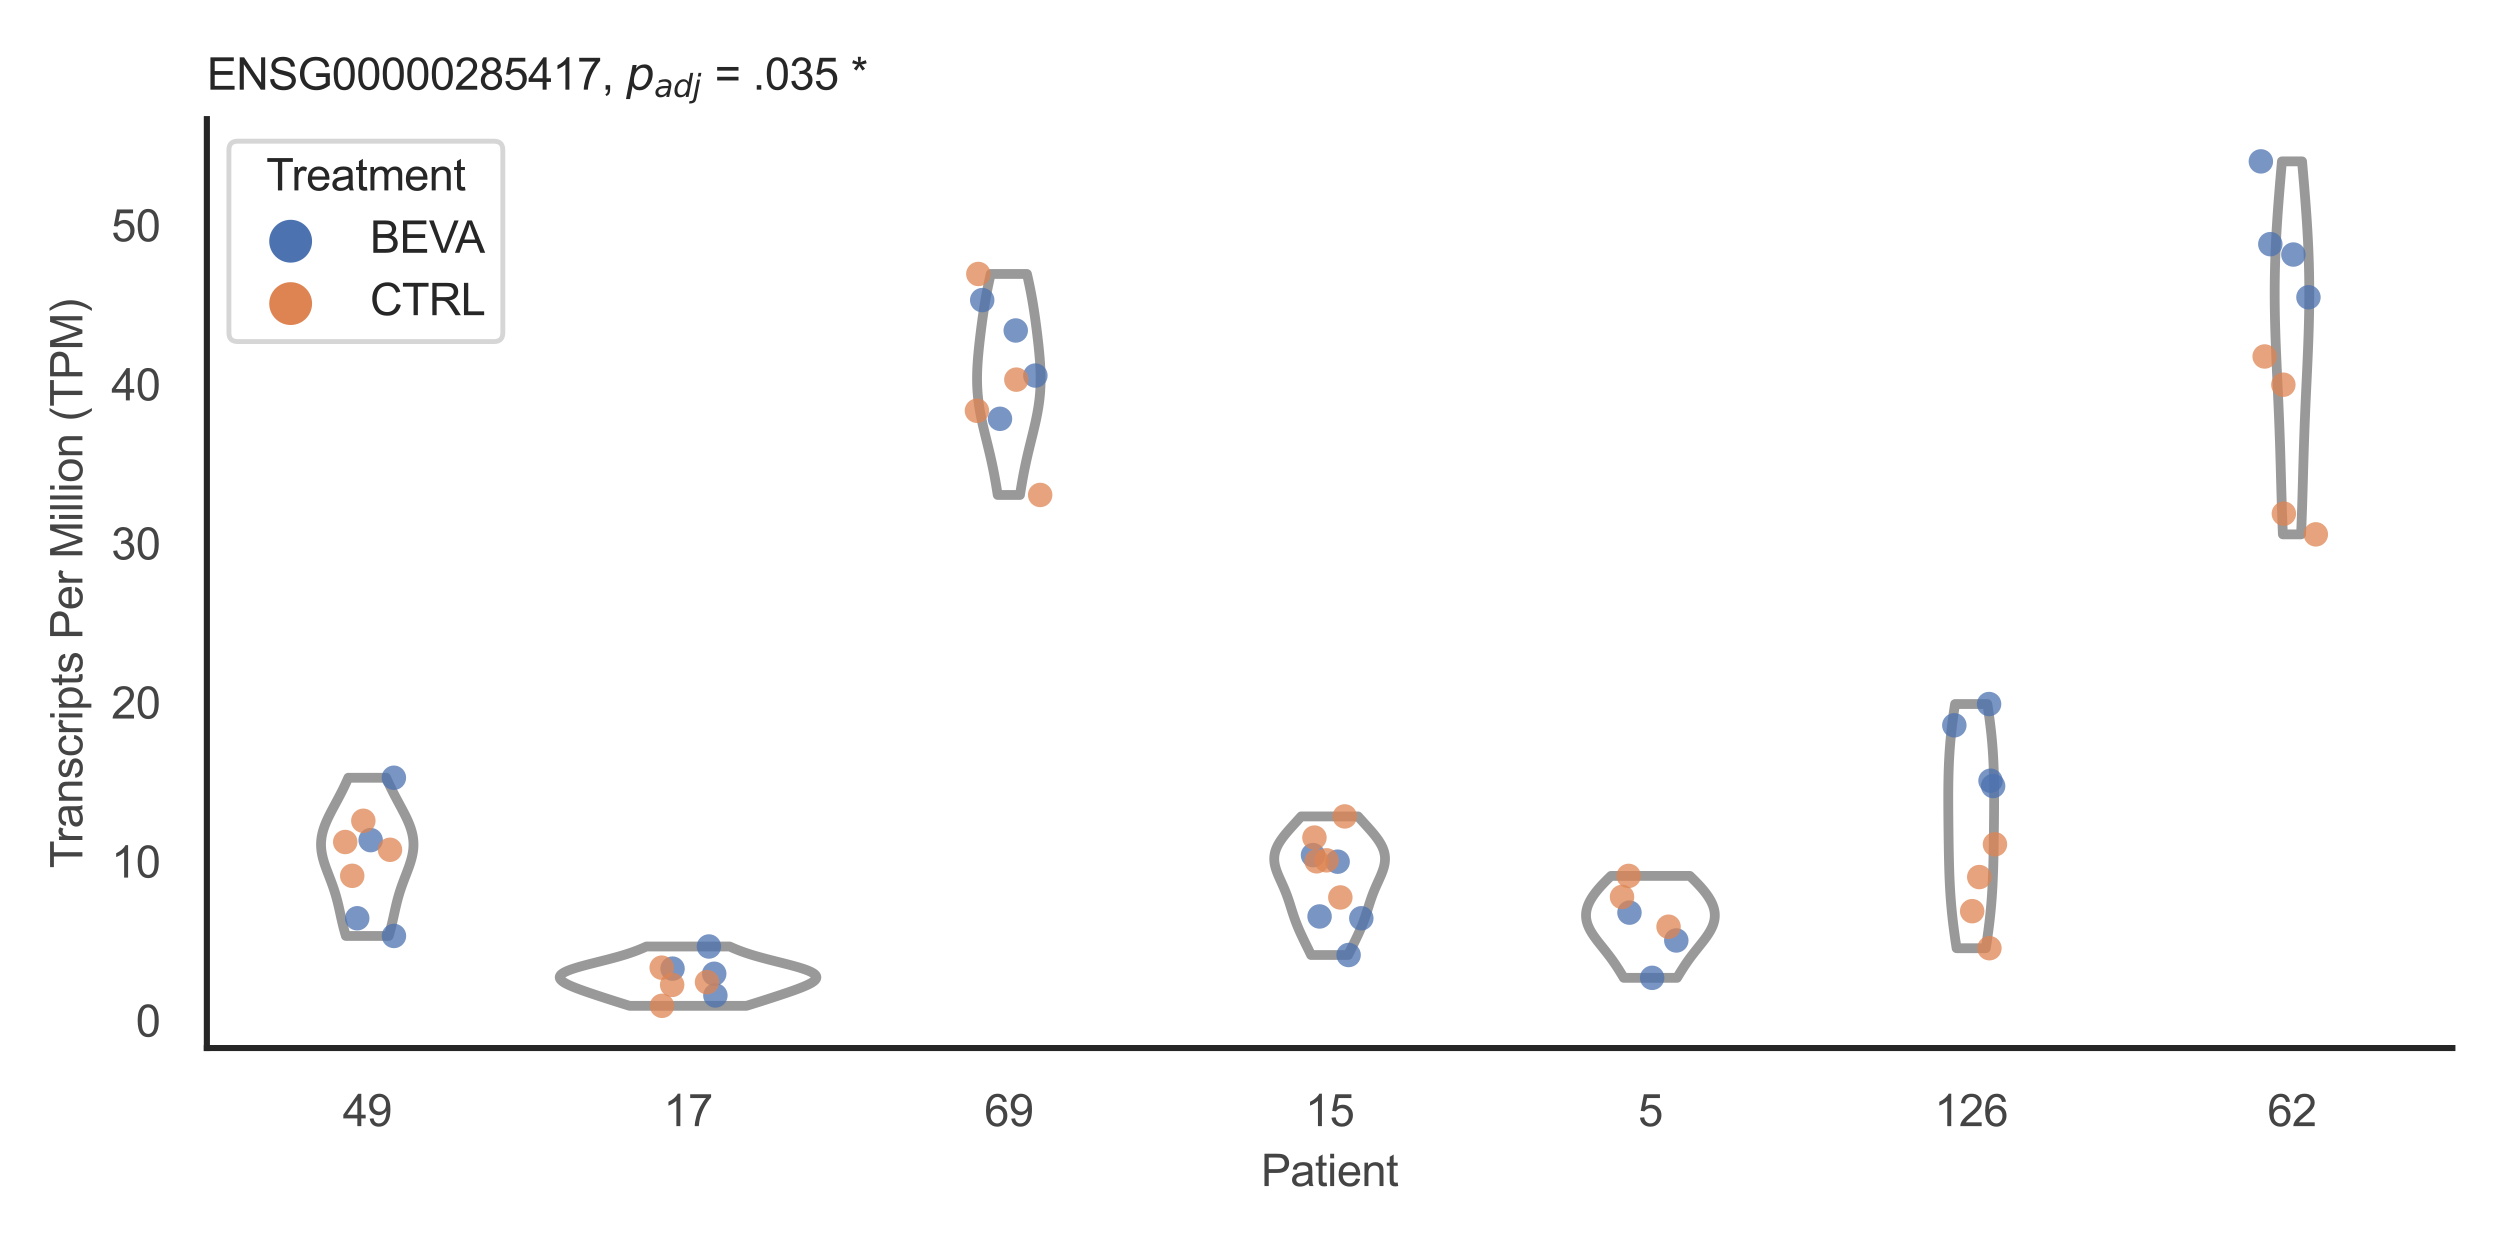 <?xml version="1.0" encoding="utf-8" standalone="no"?>
<!DOCTYPE svg PUBLIC "-//W3C//DTD SVG 1.1//EN"
  "http://www.w3.org/Graphics/SVG/1.1/DTD/svg11.dtd">
<svg xmlns:xlink="http://www.w3.org/1999/xlink" width="510.236pt" height="255.118pt" viewBox="0 0 510.236 255.118" xmlns="http://www.w3.org/2000/svg" version="1.1">
 <defs>
  <style type="text/css">*{stroke-linejoin: round; stroke-linecap: butt}</style>
 </defs>
 <g id="figure_1">
  <g id="patch_1">
   <path d="M 0 255.118 
L 510.236 255.118 
L 510.236 0 
L 0 0 
z
" style="fill: #ffffff"/>
  </g>
  <g id="axes_1">
   <g id="patch_2">
    <path d="M 42.22 213.898 
L 500.516 213.898 
L 500.516 24.32 
L 42.22 24.32 
z
" style="fill: #ffffff"/>
   </g>
   <g id="matplotlib.axis_1">
    <g id="xtick_1">
     <g id="text_1">
      <!-- 49 -->
      <g style="fill: #444444" transform="translate(69.951 229.84)scale(0.09 -0.09)">
       <defs>
        <path id="ArialMT-34" d="M 2069 0 
L 2069 1097 
L 81 1097 
L 81 1613 
L 2172 4581 
L 2631 4581 
L 2631 1613 
L 3250 1613 
L 3250 1097 
L 2631 1097 
L 2631 0 
L 2069 0 
z
M 2069 1613 
L 2069 3678 
L 634 1613 
L 2069 1613 
z
" transform="scale(0.016)"/>
        <path id="ArialMT-39" d="M 350 1059 
L 891 1109 
Q 959 728 1153 556 
Q 1347 384 1650 384 
Q 1909 384 2104 503 
Q 2300 622 2425 820 
Q 2550 1019 2634 1356 
Q 2719 1694 2719 2044 
Q 2719 2081 2716 2156 
Q 2547 1888 2255 1720 
Q 1963 1553 1622 1553 
Q 1053 1553 659 1965 
Q 266 2378 266 3053 
Q 266 3750 677 4175 
Q 1088 4600 1706 4600 
Q 2153 4600 2523 4359 
Q 2894 4119 3086 3673 
Q 3278 3228 3278 2384 
Q 3278 1506 3087 986 
Q 2897 466 2520 194 
Q 2144 -78 1638 -78 
Q 1100 -78 759 220 
Q 419 519 350 1059 
z
M 2653 3081 
Q 2653 3566 2395 3850 
Q 2138 4134 1775 4134 
Q 1400 4134 1122 3828 
Q 844 3522 844 3034 
Q 844 2597 1108 2323 
Q 1372 2050 1759 2050 
Q 2150 2050 2401 2323 
Q 2653 2597 2653 3081 
z
" transform="scale(0.016)"/>
       </defs>
       <use xlink:href="#ArialMT-34"/>
       <use xlink:href="#ArialMT-39" x="55.615"/>
      </g>
     </g>
    </g>
    <g id="xtick_2">
     <g id="text_2">
      <!-- 17 -->
      <g style="fill: #444444" transform="translate(135.421 229.84)scale(0.09 -0.09)">
       <defs>
        <path id="ArialMT-31" d="M 2384 0 
L 1822 0 
L 1822 3584 
Q 1619 3391 1289 3197 
Q 959 3003 697 2906 
L 697 3450 
Q 1169 3672 1522 3987 
Q 1875 4303 2022 4600 
L 2384 4600 
L 2384 0 
z
" transform="scale(0.016)"/>
        <path id="ArialMT-37" d="M 303 3981 
L 303 4522 
L 3269 4522 
L 3269 4084 
Q 2831 3619 2401 2847 
Q 1972 2075 1738 1259 
Q 1569 684 1522 0 
L 944 0 
Q 953 541 1156 1306 
Q 1359 2072 1739 2783 
Q 2119 3494 2547 3981 
L 303 3981 
z
" transform="scale(0.016)"/>
       </defs>
       <use xlink:href="#ArialMT-31"/>
       <use xlink:href="#ArialMT-37" x="55.615"/>
      </g>
     </g>
    </g>
    <g id="xtick_3">
     <g id="text_3">
      <!-- 69 -->
      <g style="fill: #444444" transform="translate(200.892 229.84)scale(0.09 -0.09)">
       <defs>
        <path id="ArialMT-36" d="M 3184 3459 
L 2625 3416 
Q 2550 3747 2413 3897 
Q 2184 4138 1850 4138 
Q 1581 4138 1378 3988 
Q 1113 3794 959 3422 
Q 806 3050 800 2363 
Q 1003 2672 1297 2822 
Q 1591 2972 1913 2972 
Q 2475 2972 2870 2558 
Q 3266 2144 3266 1488 
Q 3266 1056 3080 686 
Q 2894 316 2569 119 
Q 2244 -78 1831 -78 
Q 1128 -78 684 439 
Q 241 956 241 2144 
Q 241 3472 731 4075 
Q 1159 4600 1884 4600 
Q 2425 4600 2770 4297 
Q 3116 3994 3184 3459 
z
M 888 1484 
Q 888 1194 1011 928 
Q 1134 663 1356 523 
Q 1578 384 1822 384 
Q 2178 384 2434 671 
Q 2691 959 2691 1453 
Q 2691 1928 2437 2201 
Q 2184 2475 1800 2475 
Q 1419 2475 1153 2201 
Q 888 1928 888 1484 
z
" transform="scale(0.016)"/>
       </defs>
       <use xlink:href="#ArialMT-36"/>
       <use xlink:href="#ArialMT-39" x="55.615"/>
      </g>
     </g>
    </g>
    <g id="xtick_4">
     <g id="text_4">
      <!-- 15 -->
      <g style="fill: #444444" transform="translate(266.363 229.84)scale(0.09 -0.09)">
       <defs>
        <path id="ArialMT-35" d="M 266 1200 
L 856 1250 
Q 922 819 1161 601 
Q 1400 384 1738 384 
Q 2144 384 2425 690 
Q 2706 997 2706 1503 
Q 2706 1984 2436 2262 
Q 2166 2541 1728 2541 
Q 1456 2541 1237 2417 
Q 1019 2294 894 2097 
L 366 2166 
L 809 4519 
L 3088 4519 
L 3088 3981 
L 1259 3981 
L 1013 2750 
Q 1425 3038 1878 3038 
Q 2478 3038 2890 2622 
Q 3303 2206 3303 1553 
Q 3303 931 2941 478 
Q 2500 -78 1738 -78 
Q 1113 -78 717 272 
Q 322 622 266 1200 
z
" transform="scale(0.016)"/>
       </defs>
       <use xlink:href="#ArialMT-31"/>
       <use xlink:href="#ArialMT-35" x="55.615"/>
      </g>
     </g>
    </g>
    <g id="xtick_5">
     <g id="text_5">
      <!-- 5 -->
      <g style="fill: #444444" transform="translate(334.337 229.84)scale(0.09 -0.09)">
       <use xlink:href="#ArialMT-35"/>
      </g>
     </g>
    </g>
    <g id="xtick_6">
     <g id="text_6">
      <!-- 126 -->
      <g style="fill: #444444" transform="translate(394.803 229.84)scale(0.09 -0.09)">
       <defs>
        <path id="ArialMT-32" d="M 3222 541 
L 3222 0 
L 194 0 
Q 188 203 259 391 
Q 375 700 629 1000 
Q 884 1300 1366 1694 
Q 2113 2306 2375 2664 
Q 2638 3022 2638 3341 
Q 2638 3675 2398 3904 
Q 2159 4134 1775 4134 
Q 1369 4134 1125 3890 
Q 881 3647 878 3216 
L 300 3275 
Q 359 3922 746 4261 
Q 1134 4600 1788 4600 
Q 2447 4600 2831 4234 
Q 3216 3869 3216 3328 
Q 3216 3053 3103 2787 
Q 2991 2522 2730 2228 
Q 2469 1934 1863 1422 
Q 1356 997 1212 845 
Q 1069 694 975 541 
L 3222 541 
z
" transform="scale(0.016)"/>
       </defs>
       <use xlink:href="#ArialMT-31"/>
       <use xlink:href="#ArialMT-32" x="55.615"/>
       <use xlink:href="#ArialMT-36" x="111.23"/>
      </g>
     </g>
    </g>
    <g id="xtick_7">
     <g id="text_7">
      <!-- 62 -->
      <g style="fill: #444444" transform="translate(462.776 229.84)scale(0.09 -0.09)">
       <use xlink:href="#ArialMT-36"/>
       <use xlink:href="#ArialMT-32" x="55.615"/>
      </g>
     </g>
    </g>
    <g id="text_8">
     <!-- Patient -->
     <g style="fill: #444444" transform="translate(257.359 242.071)scale(0.09 -0.09)">
      <defs>
       <path id="ArialMT-50" d="M 494 0 
L 494 4581 
L 2222 4581 
Q 2678 4581 2919 4538 
Q 3256 4481 3484 4323 
Q 3713 4166 3852 3881 
Q 3991 3597 3991 3256 
Q 3991 2672 3619 2267 
Q 3247 1863 2275 1863 
L 1100 1863 
L 1100 0 
L 494 0 
z
M 1100 2403 
L 2284 2403 
Q 2872 2403 3119 2622 
Q 3366 2841 3366 3238 
Q 3366 3525 3220 3729 
Q 3075 3934 2838 4000 
Q 2684 4041 2272 4041 
L 1100 4041 
L 1100 2403 
z
" transform="scale(0.016)"/>
       <path id="ArialMT-61" d="M 2588 409 
Q 2275 144 1986 34 
Q 1697 -75 1366 -75 
Q 819 -75 525 192 
Q 231 459 231 875 
Q 231 1119 342 1320 
Q 453 1522 633 1644 
Q 813 1766 1038 1828 
Q 1203 1872 1538 1913 
Q 2219 1994 2541 2106 
Q 2544 2222 2544 2253 
Q 2544 2597 2384 2738 
Q 2169 2928 1744 2928 
Q 1347 2928 1158 2789 
Q 969 2650 878 2297 
L 328 2372 
Q 403 2725 575 2942 
Q 747 3159 1072 3276 
Q 1397 3394 1825 3394 
Q 2250 3394 2515 3294 
Q 2781 3194 2906 3042 
Q 3031 2891 3081 2659 
Q 3109 2516 3109 2141 
L 3109 1391 
Q 3109 606 3145 398 
Q 3181 191 3288 0 
L 2700 0 
Q 2613 175 2588 409 
z
M 2541 1666 
Q 2234 1541 1622 1453 
Q 1275 1403 1131 1340 
Q 988 1278 909 1158 
Q 831 1038 831 891 
Q 831 666 1001 516 
Q 1172 366 1500 366 
Q 1825 366 2078 508 
Q 2331 650 2450 897 
Q 2541 1088 2541 1459 
L 2541 1666 
z
" transform="scale(0.016)"/>
       <path id="ArialMT-74" d="M 1650 503 
L 1731 6 
Q 1494 -44 1306 -44 
Q 1000 -44 831 53 
Q 663 150 594 308 
Q 525 466 525 972 
L 525 2881 
L 113 2881 
L 113 3319 
L 525 3319 
L 525 4141 
L 1084 4478 
L 1084 3319 
L 1650 3319 
L 1650 2881 
L 1084 2881 
L 1084 941 
Q 1084 700 1114 631 
Q 1144 563 1211 522 
Q 1278 481 1403 481 
Q 1497 481 1650 503 
z
" transform="scale(0.016)"/>
       <path id="ArialMT-69" d="M 425 3934 
L 425 4581 
L 988 4581 
L 988 3934 
L 425 3934 
z
M 425 0 
L 425 3319 
L 988 3319 
L 988 0 
L 425 0 
z
" transform="scale(0.016)"/>
       <path id="ArialMT-65" d="M 2694 1069 
L 3275 997 
Q 3138 488 2766 206 
Q 2394 -75 1816 -75 
Q 1088 -75 661 373 
Q 234 822 234 1631 
Q 234 2469 665 2931 
Q 1097 3394 1784 3394 
Q 2450 3394 2872 2941 
Q 3294 2488 3294 1666 
Q 3294 1616 3291 1516 
L 816 1516 
Q 847 969 1125 678 
Q 1403 388 1819 388 
Q 2128 388 2347 550 
Q 2566 713 2694 1069 
z
M 847 1978 
L 2700 1978 
Q 2663 2397 2488 2606 
Q 2219 2931 1791 2931 
Q 1403 2931 1139 2672 
Q 875 2413 847 1978 
z
" transform="scale(0.016)"/>
       <path id="ArialMT-6e" d="M 422 0 
L 422 3319 
L 928 3319 
L 928 2847 
Q 1294 3394 1984 3394 
Q 2284 3394 2536 3286 
Q 2788 3178 2913 3003 
Q 3038 2828 3088 2588 
Q 3119 2431 3119 2041 
L 3119 0 
L 2556 0 
L 2556 2019 
Q 2556 2363 2490 2533 
Q 2425 2703 2258 2804 
Q 2091 2906 1866 2906 
Q 1506 2906 1245 2678 
Q 984 2450 984 1813 
L 984 0 
L 422 0 
z
" transform="scale(0.016)"/>
      </defs>
      <use xlink:href="#ArialMT-50"/>
      <use xlink:href="#ArialMT-61" x="66.699"/>
      <use xlink:href="#ArialMT-74" x="122.314"/>
      <use xlink:href="#ArialMT-69" x="150.098"/>
      <use xlink:href="#ArialMT-65" x="172.314"/>
      <use xlink:href="#ArialMT-6e" x="227.93"/>
      <use xlink:href="#ArialMT-74" x="283.545"/>
     </g>
    </g>
   </g>
   <g id="matplotlib.axis_2">
    <g id="ytick_1">
     <g id="text_9">
      <!-- 0 -->
      <g style="fill: #444444" transform="translate(27.715 211.573)scale(0.09 -0.09)">
       <defs>
        <path id="ArialMT-30" d="M 266 2259 
Q 266 3072 433 3567 
Q 600 4063 929 4331 
Q 1259 4600 1759 4600 
Q 2128 4600 2406 4451 
Q 2684 4303 2865 4023 
Q 3047 3744 3150 3342 
Q 3253 2941 3253 2259 
Q 3253 1453 3087 958 
Q 2922 463 2592 192 
Q 2263 -78 1759 -78 
Q 1097 -78 719 397 
Q 266 969 266 2259 
z
M 844 2259 
Q 844 1131 1108 757 
Q 1372 384 1759 384 
Q 2147 384 2411 759 
Q 2675 1134 2675 2259 
Q 2675 3391 2411 3762 
Q 2147 4134 1753 4134 
Q 1366 4134 1134 3806 
Q 844 3388 844 2259 
z
" transform="scale(0.016)"/>
       </defs>
       <use xlink:href="#ArialMT-30"/>
      </g>
     </g>
    </g>
    <g id="ytick_2">
     <g id="text_10">
      <!-- 10 -->
      <g style="fill: #444444" transform="translate(22.71 179.109)scale(0.09 -0.09)">
       <use xlink:href="#ArialMT-31"/>
       <use xlink:href="#ArialMT-30" x="55.615"/>
      </g>
     </g>
    </g>
    <g id="ytick_3">
     <g id="text_11">
      <!-- 20 -->
      <g style="fill: #444444" transform="translate(22.71 146.646)scale(0.09 -0.09)">
       <use xlink:href="#ArialMT-32"/>
       <use xlink:href="#ArialMT-30" x="55.615"/>
      </g>
     </g>
    </g>
    <g id="ytick_4">
     <g id="text_12">
      <!-- 30 -->
      <g style="fill: #444444" transform="translate(22.71 114.183)scale(0.09 -0.09)">
       <defs>
        <path id="ArialMT-33" d="M 269 1209 
L 831 1284 
Q 928 806 1161 595 
Q 1394 384 1728 384 
Q 2125 384 2398 659 
Q 2672 934 2672 1341 
Q 2672 1728 2419 1979 
Q 2166 2231 1775 2231 
Q 1616 2231 1378 2169 
L 1441 2663 
Q 1497 2656 1531 2656 
Q 1891 2656 2178 2843 
Q 2466 3031 2466 3422 
Q 2466 3731 2256 3934 
Q 2047 4138 1716 4138 
Q 1388 4138 1169 3931 
Q 950 3725 888 3313 
L 325 3413 
Q 428 3978 793 4289 
Q 1159 4600 1703 4600 
Q 2078 4600 2393 4439 
Q 2709 4278 2876 4000 
Q 3044 3722 3044 3409 
Q 3044 3113 2884 2869 
Q 2725 2625 2413 2481 
Q 2819 2388 3044 2092 
Q 3269 1797 3269 1353 
Q 3269 753 2831 336 
Q 2394 -81 1725 -81 
Q 1122 -81 723 278 
Q 325 638 269 1209 
z
" transform="scale(0.016)"/>
       </defs>
       <use xlink:href="#ArialMT-33"/>
       <use xlink:href="#ArialMT-30" x="55.615"/>
      </g>
     </g>
    </g>
    <g id="ytick_5">
     <g id="text_13">
      <!-- 40 -->
      <g style="fill: #444444" transform="translate(22.71 81.719)scale(0.09 -0.09)">
       <use xlink:href="#ArialMT-34"/>
       <use xlink:href="#ArialMT-30" x="55.615"/>
      </g>
     </g>
    </g>
    <g id="ytick_6">
     <g id="text_14">
      <!-- 50 -->
      <g style="fill: #444444" transform="translate(22.71 49.256)scale(0.09 -0.09)">
       <use xlink:href="#ArialMT-35"/>
       <use xlink:href="#ArialMT-30" x="55.615"/>
      </g>
     </g>
    </g>
    <g id="text_15">
     <!-- Transcripts Per Million (TPM) -->
     <g style="fill: #444444" transform="translate(16.816 177.194)rotate(-90)scale(0.09 -0.09)">
      <defs>
       <path id="ArialMT-54" d="M 1659 0 
L 1659 4041 
L 150 4041 
L 150 4581 
L 3781 4581 
L 3781 4041 
L 2266 4041 
L 2266 0 
L 1659 0 
z
" transform="scale(0.016)"/>
       <path id="ArialMT-72" d="M 416 0 
L 416 3319 
L 922 3319 
L 922 2816 
Q 1116 3169 1280 3281 
Q 1444 3394 1641 3394 
Q 1925 3394 2219 3213 
L 2025 2691 
Q 1819 2813 1613 2813 
Q 1428 2813 1281 2702 
Q 1134 2591 1072 2394 
Q 978 2094 978 1738 
L 978 0 
L 416 0 
z
" transform="scale(0.016)"/>
       <path id="ArialMT-73" d="M 197 991 
L 753 1078 
Q 800 744 1014 566 
Q 1228 388 1613 388 
Q 2000 388 2187 545 
Q 2375 703 2375 916 
Q 2375 1106 2209 1216 
Q 2094 1291 1634 1406 
Q 1016 1563 777 1677 
Q 538 1791 414 1992 
Q 291 2194 291 2438 
Q 291 2659 392 2848 
Q 494 3038 669 3163 
Q 800 3259 1026 3326 
Q 1253 3394 1513 3394 
Q 1903 3394 2198 3281 
Q 2494 3169 2634 2976 
Q 2775 2784 2828 2463 
L 2278 2388 
Q 2241 2644 2061 2787 
Q 1881 2931 1553 2931 
Q 1166 2931 1000 2803 
Q 834 2675 834 2503 
Q 834 2394 903 2306 
Q 972 2216 1119 2156 
Q 1203 2125 1616 2013 
Q 2213 1853 2448 1751 
Q 2684 1650 2818 1456 
Q 2953 1263 2953 975 
Q 2953 694 2789 445 
Q 2625 197 2315 61 
Q 2006 -75 1616 -75 
Q 969 -75 630 194 
Q 291 463 197 991 
z
" transform="scale(0.016)"/>
       <path id="ArialMT-63" d="M 2588 1216 
L 3141 1144 
Q 3050 572 2676 248 
Q 2303 -75 1759 -75 
Q 1078 -75 664 370 
Q 250 816 250 1647 
Q 250 2184 428 2587 
Q 606 2991 970 3192 
Q 1334 3394 1763 3394 
Q 2303 3394 2647 3120 
Q 2991 2847 3088 2344 
L 2541 2259 
Q 2463 2594 2264 2762 
Q 2066 2931 1784 2931 
Q 1359 2931 1093 2626 
Q 828 2322 828 1663 
Q 828 994 1084 691 
Q 1341 388 1753 388 
Q 2084 388 2306 591 
Q 2528 794 2588 1216 
z
" transform="scale(0.016)"/>
       <path id="ArialMT-70" d="M 422 -1272 
L 422 3319 
L 934 3319 
L 934 2888 
Q 1116 3141 1344 3267 
Q 1572 3394 1897 3394 
Q 2322 3394 2647 3175 
Q 2972 2956 3137 2557 
Q 3303 2159 3303 1684 
Q 3303 1175 3120 767 
Q 2938 359 2589 142 
Q 2241 -75 1856 -75 
Q 1575 -75 1351 44 
Q 1128 163 984 344 
L 984 -1272 
L 422 -1272 
z
M 931 1641 
Q 931 1000 1190 694 
Q 1450 388 1819 388 
Q 2194 388 2461 705 
Q 2728 1022 2728 1688 
Q 2728 2322 2467 2637 
Q 2206 2953 1844 2953 
Q 1484 2953 1207 2617 
Q 931 2281 931 1641 
z
" transform="scale(0.016)"/>
       <path id="ArialMT-20" transform="scale(0.016)"/>
       <path id="ArialMT-4d" d="M 475 0 
L 475 4581 
L 1388 4581 
L 2472 1338 
Q 2622 884 2691 659 
Q 2769 909 2934 1394 
L 4031 4581 
L 4847 4581 
L 4847 0 
L 4263 0 
L 4263 3834 
L 2931 0 
L 2384 0 
L 1059 3900 
L 1059 0 
L 475 0 
z
" transform="scale(0.016)"/>
       <path id="ArialMT-6c" d="M 409 0 
L 409 4581 
L 972 4581 
L 972 0 
L 409 0 
z
" transform="scale(0.016)"/>
       <path id="ArialMT-6f" d="M 213 1659 
Q 213 2581 725 3025 
Q 1153 3394 1769 3394 
Q 2453 3394 2887 2945 
Q 3322 2497 3322 1706 
Q 3322 1066 3130 698 
Q 2938 331 2570 128 
Q 2203 -75 1769 -75 
Q 1072 -75 642 372 
Q 213 819 213 1659 
z
M 791 1659 
Q 791 1022 1069 705 
Q 1347 388 1769 388 
Q 2188 388 2466 706 
Q 2744 1025 2744 1678 
Q 2744 2294 2464 2611 
Q 2184 2928 1769 2928 
Q 1347 2928 1069 2612 
Q 791 2297 791 1659 
z
" transform="scale(0.016)"/>
       <path id="ArialMT-28" d="M 1497 -1347 
Q 1031 -759 709 28 
Q 388 816 388 1659 
Q 388 2403 628 3084 
Q 909 3875 1497 4659 
L 1900 4659 
Q 1522 4009 1400 3731 
Q 1209 3300 1100 2831 
Q 966 2247 966 1656 
Q 966 153 1900 -1347 
L 1497 -1347 
z
" transform="scale(0.016)"/>
       <path id="ArialMT-29" d="M 791 -1347 
L 388 -1347 
Q 1322 153 1322 1656 
Q 1322 2244 1188 2822 
Q 1081 3291 891 3722 
Q 769 4003 388 4659 
L 791 4659 
Q 1378 3875 1659 3084 
Q 1900 2403 1900 1659 
Q 1900 816 1576 28 
Q 1253 -759 791 -1347 
z
" transform="scale(0.016)"/>
      </defs>
      <use xlink:href="#ArialMT-54"/>
      <use xlink:href="#ArialMT-72" x="57.334"/>
      <use xlink:href="#ArialMT-61" x="90.635"/>
      <use xlink:href="#ArialMT-6e" x="146.25"/>
      <use xlink:href="#ArialMT-73" x="201.865"/>
      <use xlink:href="#ArialMT-63" x="251.865"/>
      <use xlink:href="#ArialMT-72" x="301.865"/>
      <use xlink:href="#ArialMT-69" x="335.166"/>
      <use xlink:href="#ArialMT-70" x="357.383"/>
      <use xlink:href="#ArialMT-74" x="412.998"/>
      <use xlink:href="#ArialMT-73" x="440.781"/>
      <use xlink:href="#ArialMT-20" x="490.781"/>
      <use xlink:href="#ArialMT-50" x="518.564"/>
      <use xlink:href="#ArialMT-65" x="585.264"/>
      <use xlink:href="#ArialMT-72" x="640.879"/>
      <use xlink:href="#ArialMT-20" x="674.18"/>
      <use xlink:href="#ArialMT-4d" x="701.963"/>
      <use xlink:href="#ArialMT-69" x="785.264"/>
      <use xlink:href="#ArialMT-6c" x="807.48"/>
      <use xlink:href="#ArialMT-6c" x="829.697"/>
      <use xlink:href="#ArialMT-69" x="851.914"/>
      <use xlink:href="#ArialMT-6f" x="874.131"/>
      <use xlink:href="#ArialMT-6e" x="929.746"/>
      <use xlink:href="#ArialMT-20" x="985.361"/>
      <use xlink:href="#ArialMT-28" x="1013.145"/>
      <use xlink:href="#ArialMT-54" x="1046.445"/>
      <use xlink:href="#ArialMT-50" x="1107.529"/>
      <use xlink:href="#ArialMT-4d" x="1174.229"/>
      <use xlink:href="#ArialMT-29" x="1257.529"/>
     </g>
    </g>
   </g>
   <g id="PolyCollection_1">
    <defs>
     <path id="m5343b7d7d3" d="M 79.319 -64.098 
L 70.592 -64.098 
L 70.494 -64.424 
L 70.399 -64.75 
L 70.307 -65.076 
L 70.218 -65.402 
L 70.131 -65.729 
L 70.048 -66.055 
L 69.967 -66.381 
L 69.888 -66.707 
L 69.811 -67.033 
L 69.736 -67.359 
L 69.663 -67.685 
L 69.59 -68.011 
L 69.518 -68.338 
L 69.447 -68.664 
L 69.375 -68.99 
L 69.303 -69.316 
L 69.23 -69.642 
L 69.155 -69.968 
L 69.079 -70.294 
L 69.001 -70.621 
L 68.921 -70.947 
L 68.838 -71.273 
L 68.752 -71.599 
L 68.663 -71.925 
L 68.571 -72.251 
L 68.475 -72.577 
L 68.376 -72.904 
L 68.273 -73.23 
L 68.167 -73.556 
L 68.057 -73.882 
L 67.944 -74.208 
L 67.828 -74.534 
L 67.71 -74.86 
L 67.589 -75.186 
L 67.466 -75.513 
L 67.342 -75.839 
L 67.217 -76.165 
L 67.091 -76.491 
L 66.966 -76.817 
L 66.841 -77.143 
L 66.718 -77.469 
L 66.597 -77.796 
L 66.479 -78.122 
L 66.365 -78.448 
L 66.255 -78.774 
L 66.15 -79.1 
L 66.051 -79.426 
L 65.959 -79.752 
L 65.874 -80.079 
L 65.797 -80.405 
L 65.728 -80.731 
L 65.668 -81.057 
L 65.618 -81.383 
L 65.578 -81.709 
L 65.549 -82.035 
L 65.529 -82.361 
L 65.521 -82.688 
L 65.524 -83.014 
L 65.539 -83.34 
L 65.565 -83.666 
L 65.601 -83.992 
L 65.65 -84.318 
L 65.709 -84.644 
L 65.778 -84.971 
L 65.859 -85.297 
L 65.949 -85.623 
L 66.049 -85.949 
L 66.158 -86.275 
L 66.276 -86.601 
L 66.402 -86.927 
L 66.536 -87.254 
L 66.677 -87.58 
L 66.824 -87.906 
L 66.976 -88.232 
L 67.134 -88.558 
L 67.296 -88.884 
L 67.461 -89.21 
L 67.63 -89.536 
L 67.801 -89.863 
L 67.974 -90.189 
L 68.149 -90.515 
L 68.324 -90.841 
L 68.5 -91.167 
L 68.675 -91.493 
L 68.85 -91.819 
L 69.024 -92.146 
L 69.196 -92.472 
L 69.367 -92.798 
L 69.536 -93.124 
L 69.703 -93.45 
L 69.868 -93.776 
L 70.03 -94.102 
L 70.189 -94.429 
L 70.346 -94.755 
L 70.5 -95.081 
L 70.652 -95.407 
L 70.8 -95.733 
L 70.946 -96.059 
L 71.089 -96.385 
L 78.822 -96.385 
L 78.822 -96.385 
L 78.965 -96.059 
L 79.111 -95.733 
L 79.259 -95.407 
L 79.411 -95.081 
L 79.565 -94.755 
L 79.721 -94.429 
L 79.881 -94.102 
L 80.043 -93.776 
L 80.208 -93.45 
L 80.375 -93.124 
L 80.544 -92.798 
L 80.715 -92.472 
L 80.887 -92.146 
L 81.061 -91.819 
L 81.236 -91.493 
L 81.411 -91.167 
L 81.587 -90.841 
L 81.762 -90.515 
L 81.937 -90.189 
L 82.11 -89.863 
L 82.281 -89.536 
L 82.45 -89.21 
L 82.615 -88.884 
L 82.777 -88.558 
L 82.935 -88.232 
L 83.087 -87.906 
L 83.234 -87.58 
L 83.375 -87.254 
L 83.508 -86.927 
L 83.634 -86.601 
L 83.752 -86.275 
L 83.862 -85.949 
L 83.962 -85.623 
L 84.052 -85.297 
L 84.132 -84.971 
L 84.202 -84.644 
L 84.261 -84.318 
L 84.309 -83.992 
L 84.346 -83.666 
L 84.372 -83.34 
L 84.386 -83.014 
L 84.389 -82.688 
L 84.381 -82.361 
L 84.362 -82.035 
L 84.333 -81.709 
L 84.293 -81.383 
L 84.242 -81.057 
L 84.183 -80.731 
L 84.114 -80.405 
L 84.037 -80.079 
L 83.952 -79.752 
L 83.859 -79.426 
L 83.761 -79.1 
L 83.656 -78.774 
L 83.546 -78.448 
L 83.432 -78.122 
L 83.314 -77.796 
L 83.193 -77.469 
L 83.07 -77.143 
L 82.945 -76.817 
L 82.82 -76.491 
L 82.694 -76.165 
L 82.569 -75.839 
L 82.445 -75.513 
L 82.322 -75.186 
L 82.201 -74.86 
L 82.082 -74.534 
L 81.967 -74.208 
L 81.854 -73.882 
L 81.744 -73.556 
L 81.638 -73.23 
L 81.535 -72.904 
L 81.436 -72.577 
L 81.34 -72.251 
L 81.248 -71.925 
L 81.159 -71.599 
L 81.073 -71.273 
L 80.99 -70.947 
L 80.91 -70.621 
L 80.832 -70.294 
L 80.756 -69.968 
L 80.681 -69.642 
L 80.608 -69.316 
L 80.536 -68.99 
L 80.464 -68.664 
L 80.393 -68.338 
L 80.321 -68.011 
L 80.248 -67.685 
L 80.175 -67.359 
L 80.1 -67.033 
L 80.023 -66.707 
L 79.944 -66.381 
L 79.863 -66.055 
L 79.779 -65.729 
L 79.693 -65.402 
L 79.604 -65.076 
L 79.512 -64.75 
L 79.417 -64.424 
L 79.319 -64.098 
z
" style="stroke: #999999; stroke-width: 2"/>
    </defs>
    <g clip-path="url(#peb6dbe0585)">
     <use xlink:href="#m5343b7d7d3" x="0" y="255.118" style="fill: #ffffff; stroke: #999999; stroke-width: 2"/>
    </g>
   </g>
   <g id="PolyCollection_2">
    <defs>
     <path id="m9251399d85" d="M 152.361 -49.837 
L 128.492 -49.837 
L 128.101 -49.959 
L 127.71 -50.082 
L 127.319 -50.204 
L 126.93 -50.326 
L 126.541 -50.449 
L 126.154 -50.571 
L 125.768 -50.693 
L 125.383 -50.815 
L 125 -50.938 
L 124.618 -51.06 
L 124.238 -51.182 
L 123.86 -51.305 
L 123.482 -51.427 
L 123.107 -51.549 
L 122.733 -51.671 
L 122.361 -51.794 
L 121.99 -51.916 
L 121.622 -52.038 
L 121.255 -52.161 
L 120.891 -52.283 
L 120.53 -52.405 
L 120.171 -52.527 
L 119.815 -52.65 
L 119.463 -52.772 
L 119.116 -52.894 
L 118.773 -53.017 
L 118.435 -53.139 
L 118.104 -53.261 
L 117.779 -53.383 
L 117.462 -53.506 
L 117.154 -53.628 
L 116.855 -53.75 
L 116.566 -53.873 
L 116.289 -53.995 
L 116.025 -54.117 
L 115.774 -54.239 
L 115.538 -54.362 
L 115.318 -54.484 
L 115.115 -54.606 
L 114.93 -54.729 
L 114.765 -54.851 
L 114.621 -54.973 
L 114.497 -55.095 
L 114.397 -55.218 
L 114.32 -55.34 
L 114.267 -55.462 
L 114.24 -55.585 
L 114.238 -55.707 
L 114.263 -55.829 
L 114.315 -55.951 
L 114.394 -56.074 
L 114.501 -56.196 
L 114.635 -56.318 
L 114.797 -56.441 
L 114.986 -56.563 
L 115.202 -56.685 
L 115.444 -56.807 
L 115.712 -56.93 
L 116.005 -57.052 
L 116.321 -57.174 
L 116.66 -57.297 
L 117.021 -57.419 
L 117.402 -57.541 
L 117.801 -57.663 
L 118.216 -57.786 
L 118.647 -57.908 
L 119.092 -58.03 
L 119.548 -58.153 
L 120.013 -58.275 
L 120.486 -58.397 
L 120.965 -58.519 
L 121.448 -58.642 
L 121.934 -58.764 
L 122.419 -58.886 
L 122.904 -59.009 
L 123.385 -59.131 
L 123.862 -59.253 
L 124.334 -59.375 
L 124.798 -59.498 
L 125.254 -59.62 
L 125.701 -59.742 
L 126.138 -59.864 
L 126.565 -59.987 
L 126.981 -60.109 
L 127.385 -60.231 
L 127.777 -60.354 
L 128.158 -60.476 
L 128.527 -60.598 
L 128.885 -60.72 
L 129.231 -60.843 
L 129.567 -60.965 
L 129.892 -61.087 
L 130.208 -61.21 
L 130.515 -61.332 
L 130.813 -61.454 
L 131.103 -61.576 
L 131.387 -61.699 
L 131.663 -61.821 
L 131.934 -61.943 
L 148.918 -61.943 
L 148.918 -61.943 
L 149.189 -61.821 
L 149.466 -61.699 
L 149.749 -61.576 
L 150.04 -61.454 
L 150.338 -61.332 
L 150.644 -61.21 
L 150.96 -61.087 
L 151.286 -60.965 
L 151.621 -60.843 
L 151.968 -60.72 
L 152.326 -60.598 
L 152.695 -60.476 
L 153.075 -60.354 
L 153.468 -60.231 
L 153.872 -60.109 
L 154.288 -59.987 
L 154.714 -59.864 
L 155.151 -59.742 
L 155.599 -59.62 
L 156.055 -59.498 
L 156.519 -59.375 
L 156.99 -59.253 
L 157.467 -59.131 
L 157.949 -59.009 
L 158.433 -58.886 
L 158.919 -58.764 
L 159.404 -58.642 
L 159.887 -58.519 
L 160.366 -58.397 
L 160.84 -58.275 
L 161.305 -58.153 
L 161.761 -58.03 
L 162.205 -57.908 
L 162.636 -57.786 
L 163.052 -57.663 
L 163.451 -57.541 
L 163.832 -57.419 
L 164.192 -57.297 
L 164.532 -57.174 
L 164.848 -57.052 
L 165.141 -56.93 
L 165.409 -56.807 
L 165.651 -56.685 
L 165.867 -56.563 
L 166.056 -56.441 
L 166.218 -56.318 
L 166.352 -56.196 
L 166.459 -56.074 
L 166.538 -55.951 
L 166.59 -55.829 
L 166.615 -55.707 
L 166.613 -55.585 
L 166.586 -55.462 
L 166.533 -55.34 
L 166.456 -55.218 
L 166.355 -55.095 
L 166.232 -54.973 
L 166.087 -54.851 
L 165.922 -54.729 
L 165.738 -54.606 
L 165.535 -54.484 
L 165.315 -54.362 
L 165.079 -54.239 
L 164.828 -54.117 
L 164.564 -53.995 
L 164.287 -53.873 
L 163.998 -53.75 
L 163.699 -53.628 
L 163.391 -53.506 
L 163.074 -53.383 
L 162.749 -53.261 
L 162.417 -53.139 
L 162.08 -53.017 
L 161.737 -52.894 
L 161.389 -52.772 
L 161.037 -52.65 
L 160.682 -52.527 
L 160.323 -52.405 
L 159.961 -52.283 
L 159.597 -52.161 
L 159.231 -52.038 
L 158.862 -51.916 
L 158.492 -51.794 
L 158.12 -51.671 
L 157.746 -51.549 
L 157.37 -51.427 
L 156.993 -51.305 
L 156.614 -51.182 
L 156.234 -51.06 
L 155.853 -50.938 
L 155.469 -50.815 
L 155.085 -50.693 
L 154.699 -50.571 
L 154.311 -50.449 
L 153.923 -50.326 
L 153.533 -50.204 
L 153.143 -50.082 
L 152.752 -49.959 
L 152.361 -49.837 
z
" style="stroke: #999999; stroke-width: 2"/>
    </defs>
    <g clip-path="url(#peb6dbe0585)">
     <use xlink:href="#m9251399d85" x="0" y="255.118" style="fill: #ffffff; stroke: #999999; stroke-width: 2"/>
    </g>
   </g>
   <g id="PolyCollection_3">
    <defs>
     <path id="m06b9b839fe" d="M 208.169 -154.102 
L 203.626 -154.102 
L 203.554 -154.558 
L 203.481 -155.013 
L 203.407 -155.469 
L 203.331 -155.924 
L 203.254 -156.38 
L 203.174 -156.836 
L 203.093 -157.291 
L 203.01 -157.747 
L 202.924 -158.202 
L 202.837 -158.658 
L 202.747 -159.113 
L 202.655 -159.569 
L 202.56 -160.024 
L 202.464 -160.48 
L 202.365 -160.935 
L 202.264 -161.391 
L 202.16 -161.846 
L 202.055 -162.302 
L 201.948 -162.758 
L 201.84 -163.213 
L 201.73 -163.669 
L 201.619 -164.124 
L 201.507 -164.58 
L 201.395 -165.035 
L 201.282 -165.491 
L 201.17 -165.946 
L 201.058 -166.402 
L 200.947 -166.857 
L 200.837 -167.313 
L 200.728 -167.768 
L 200.622 -168.224 
L 200.519 -168.679 
L 200.418 -169.135 
L 200.32 -169.591 
L 200.226 -170.046 
L 200.136 -170.502 
L 200.05 -170.957 
L 199.969 -171.413 
L 199.893 -171.868 
L 199.822 -172.324 
L 199.756 -172.779 
L 199.696 -173.235 
L 199.641 -173.69 
L 199.593 -174.146 
L 199.55 -174.601 
L 199.513 -175.057 
L 199.482 -175.513 
L 199.456 -175.968 
L 199.437 -176.424 
L 199.423 -176.879 
L 199.415 -177.335 
L 199.412 -177.79 
L 199.414 -178.246 
L 199.421 -178.701 
L 199.433 -179.157 
L 199.449 -179.612 
L 199.469 -180.068 
L 199.494 -180.523 
L 199.522 -180.979 
L 199.553 -181.435 
L 199.587 -181.89 
L 199.625 -182.346 
L 199.665 -182.801 
L 199.707 -183.257 
L 199.751 -183.712 
L 199.797 -184.168 
L 199.846 -184.623 
L 199.895 -185.079 
L 199.946 -185.534 
L 199.999 -185.99 
L 200.052 -186.445 
L 200.107 -186.901 
L 200.163 -187.356 
L 200.22 -187.812 
L 200.278 -188.268 
L 200.338 -188.723 
L 200.398 -189.179 
L 200.46 -189.634 
L 200.523 -190.09 
L 200.588 -190.545 
L 200.654 -191.001 
L 200.722 -191.456 
L 200.791 -191.912 
L 200.863 -192.367 
L 200.936 -192.823 
L 201.011 -193.278 
L 201.089 -193.734 
L 201.168 -194.19 
L 201.25 -194.645 
L 201.335 -195.101 
L 201.421 -195.556 
L 201.51 -196.012 
L 201.602 -196.467 
L 201.695 -196.923 
L 201.791 -197.378 
L 201.889 -197.834 
L 201.99 -198.289 
L 202.092 -198.745 
L 202.196 -199.2 
L 209.598 -199.2 
L 209.598 -199.2 
L 209.702 -198.745 
L 209.805 -198.289 
L 209.905 -197.834 
L 210.003 -197.378 
L 210.099 -196.923 
L 210.193 -196.467 
L 210.284 -196.012 
L 210.373 -195.556 
L 210.46 -195.101 
L 210.544 -194.645 
L 210.626 -194.19 
L 210.706 -193.734 
L 210.783 -193.278 
L 210.859 -192.823 
L 210.932 -192.367 
L 211.003 -191.912 
L 211.073 -191.456 
L 211.141 -191.001 
L 211.207 -190.545 
L 211.271 -190.09 
L 211.334 -189.634 
L 211.396 -189.179 
L 211.457 -188.723 
L 211.516 -188.268 
L 211.574 -187.812 
L 211.631 -187.356 
L 211.687 -186.901 
L 211.742 -186.445 
L 211.796 -185.99 
L 211.848 -185.534 
L 211.899 -185.079 
L 211.949 -184.623 
L 211.997 -184.168 
L 212.043 -183.712 
L 212.088 -183.257 
L 212.13 -182.801 
L 212.17 -182.346 
L 212.207 -181.89 
L 212.241 -181.435 
L 212.273 -180.979 
L 212.301 -180.523 
L 212.325 -180.068 
L 212.346 -179.612 
L 212.362 -179.157 
L 212.374 -178.701 
L 212.381 -178.246 
L 212.383 -177.79 
L 212.38 -177.335 
L 212.372 -176.879 
L 212.358 -176.424 
L 212.338 -175.968 
L 212.313 -175.513 
L 212.282 -175.057 
L 212.245 -174.601 
L 212.202 -174.146 
L 212.153 -173.69 
L 212.098 -173.235 
L 212.038 -172.779 
L 211.973 -172.324 
L 211.901 -171.868 
L 211.825 -171.413 
L 211.744 -170.957 
L 211.658 -170.502 
L 211.568 -170.046 
L 211.474 -169.591 
L 211.377 -169.135 
L 211.276 -168.679 
L 211.172 -168.224 
L 211.066 -167.768 
L 210.958 -167.313 
L 210.848 -166.857 
L 210.737 -166.402 
L 210.625 -165.946 
L 210.512 -165.491 
L 210.4 -165.035 
L 210.287 -164.58 
L 210.175 -164.124 
L 210.064 -163.669 
L 209.955 -163.213 
L 209.846 -162.758 
L 209.739 -162.302 
L 209.634 -161.846 
L 209.531 -161.391 
L 209.43 -160.935 
L 209.331 -160.48 
L 209.234 -160.024 
L 209.14 -159.569 
L 209.048 -159.113 
L 208.958 -158.658 
L 208.87 -158.202 
L 208.785 -157.747 
L 208.701 -157.291 
L 208.62 -156.836 
L 208.541 -156.38 
L 208.463 -155.924 
L 208.387 -155.469 
L 208.313 -155.013 
L 208.24 -154.558 
L 208.169 -154.102 
z
" style="stroke: #999999; stroke-width: 2"/>
    </defs>
    <g clip-path="url(#peb6dbe0585)">
     <use xlink:href="#m06b9b839fe" x="0" y="255.118" style="fill: #ffffff; stroke: #999999; stroke-width: 2"/>
    </g>
   </g>
   <g id="PolyCollection_4">
    <defs>
     <path id="mfae7cf312a" d="M 275.153 -60.208 
L 267.584 -60.208 
L 267.446 -60.493 
L 267.307 -60.779 
L 267.168 -61.065 
L 267.028 -61.35 
L 266.888 -61.636 
L 266.747 -61.922 
L 266.607 -62.208 
L 266.467 -62.493 
L 266.327 -62.779 
L 266.188 -63.065 
L 266.05 -63.35 
L 265.913 -63.636 
L 265.778 -63.922 
L 265.643 -64.208 
L 265.511 -64.493 
L 265.381 -64.779 
L 265.253 -65.065 
L 265.127 -65.35 
L 265.004 -65.636 
L 264.884 -65.922 
L 264.766 -66.208 
L 264.652 -66.493 
L 264.54 -66.779 
L 264.431 -67.065 
L 264.326 -67.35 
L 264.223 -67.636 
L 264.123 -67.922 
L 264.025 -68.207 
L 263.929 -68.493 
L 263.835 -68.779 
L 263.743 -69.065 
L 263.652 -69.35 
L 263.562 -69.636 
L 263.473 -69.922 
L 263.383 -70.207 
L 263.292 -70.493 
L 263.201 -70.779 
L 263.108 -71.065 
L 263.013 -71.35 
L 262.916 -71.636 
L 262.816 -71.922 
L 262.714 -72.207 
L 262.608 -72.493 
L 262.499 -72.779 
L 262.387 -73.065 
L 262.271 -73.35 
L 262.152 -73.636 
L 262.031 -73.922 
L 261.906 -74.207 
L 261.779 -74.493 
L 261.651 -74.779 
L 261.522 -75.065 
L 261.392 -75.35 
L 261.263 -75.636 
L 261.135 -75.922 
L 261.009 -76.207 
L 260.887 -76.493 
L 260.769 -76.779 
L 260.657 -77.065 
L 260.551 -77.35 
L 260.453 -77.636 
L 260.363 -77.922 
L 260.284 -78.207 
L 260.215 -78.493 
L 260.158 -78.779 
L 260.113 -79.065 
L 260.082 -79.35 
L 260.065 -79.636 
L 260.063 -79.922 
L 260.075 -80.207 
L 260.103 -80.493 
L 260.147 -80.779 
L 260.207 -81.065 
L 260.282 -81.35 
L 260.373 -81.636 
L 260.48 -81.922 
L 260.601 -82.207 
L 260.738 -82.493 
L 260.888 -82.779 
L 261.051 -83.064 
L 261.228 -83.35 
L 261.416 -83.636 
L 261.616 -83.922 
L 261.825 -84.207 
L 262.044 -84.493 
L 262.271 -84.779 
L 262.506 -85.064 
L 262.747 -85.35 
L 262.994 -85.636 
L 263.245 -85.922 
L 263.499 -86.207 
L 263.756 -86.493 
L 264.016 -86.779 
L 264.276 -87.064 
L 264.536 -87.35 
L 264.796 -87.636 
L 265.055 -87.922 
L 265.311 -88.207 
L 265.566 -88.493 
L 277.17 -88.493 
L 277.17 -88.493 
L 277.425 -88.207 
L 277.682 -87.922 
L 277.94 -87.636 
L 278.2 -87.35 
L 278.46 -87.064 
L 278.721 -86.779 
L 278.98 -86.493 
L 279.237 -86.207 
L 279.492 -85.922 
L 279.743 -85.636 
L 279.989 -85.35 
L 280.23 -85.064 
L 280.465 -84.779 
L 280.692 -84.493 
L 280.911 -84.207 
L 281.121 -83.922 
L 281.32 -83.636 
L 281.508 -83.35 
L 281.685 -83.064 
L 281.848 -82.779 
L 281.999 -82.493 
L 282.135 -82.207 
L 282.257 -81.922 
L 282.363 -81.636 
L 282.454 -81.35 
L 282.53 -81.065 
L 282.589 -80.779 
L 282.633 -80.493 
L 282.661 -80.207 
L 282.674 -79.922 
L 282.671 -79.636 
L 282.654 -79.35 
L 282.623 -79.065 
L 282.578 -78.779 
L 282.521 -78.493 
L 282.452 -78.207 
L 282.373 -77.922 
L 282.283 -77.636 
L 282.185 -77.35 
L 282.079 -77.065 
L 281.967 -76.779 
L 281.849 -76.493 
L 281.727 -76.207 
L 281.601 -75.922 
L 281.474 -75.636 
L 281.344 -75.35 
L 281.215 -75.065 
L 281.085 -74.779 
L 280.957 -74.493 
L 280.83 -74.207 
L 280.706 -73.922 
L 280.584 -73.636 
L 280.465 -73.35 
L 280.349 -73.065 
L 280.237 -72.779 
L 280.128 -72.493 
L 280.022 -72.207 
L 279.92 -71.922 
L 279.82 -71.636 
L 279.723 -71.35 
L 279.628 -71.065 
L 279.535 -70.779 
L 279.444 -70.493 
L 279.354 -70.207 
L 279.264 -69.922 
L 279.174 -69.636 
L 279.084 -69.35 
L 278.993 -69.065 
L 278.901 -68.779 
L 278.807 -68.493 
L 278.712 -68.207 
L 278.614 -67.922 
L 278.513 -67.636 
L 278.411 -67.35 
L 278.305 -67.065 
L 278.196 -66.779 
L 278.085 -66.493 
L 277.97 -66.208 
L 277.853 -65.922 
L 277.732 -65.636 
L 277.609 -65.35 
L 277.483 -65.065 
L 277.355 -64.779 
L 277.225 -64.493 
L 277.093 -64.208 
L 276.959 -63.922 
L 276.823 -63.636 
L 276.686 -63.35 
L 276.548 -63.065 
L 276.409 -62.779 
L 276.269 -62.493 
L 276.129 -62.208 
L 275.989 -61.922 
L 275.848 -61.636 
L 275.708 -61.35 
L 275.569 -61.065 
L 275.429 -60.779 
L 275.291 -60.493 
L 275.153 -60.208 
z
" style="stroke: #999999; stroke-width: 2"/>
    </defs>
    <g clip-path="url(#peb6dbe0585)">
     <use xlink:href="#mfae7cf312a" x="0" y="255.118" style="fill: #ffffff; stroke: #999999; stroke-width: 2"/>
    </g>
   </g>
   <g id="PolyCollection_5">
    <defs>
     <path id="m71d13713bd" d="M 342.272 -55.546 
L 331.406 -55.546 
L 331.279 -55.756 
L 331.152 -55.966 
L 331.024 -56.177 
L 330.895 -56.387 
L 330.766 -56.597 
L 330.636 -56.807 
L 330.505 -57.017 
L 330.373 -57.227 
L 330.239 -57.437 
L 330.104 -57.648 
L 329.967 -57.858 
L 329.828 -58.068 
L 329.688 -58.278 
L 329.545 -58.488 
L 329.401 -58.698 
L 329.254 -58.908 
L 329.105 -59.119 
L 328.954 -59.329 
L 328.801 -59.539 
L 328.646 -59.749 
L 328.488 -59.959 
L 328.329 -60.169 
L 328.167 -60.379 
L 328.004 -60.59 
L 327.84 -60.8 
L 327.674 -61.01 
L 327.507 -61.22 
L 327.339 -61.43 
L 327.171 -61.64 
L 327.002 -61.85 
L 326.834 -62.061 
L 326.666 -62.271 
L 326.499 -62.481 
L 326.333 -62.691 
L 326.168 -62.901 
L 326.006 -63.111 
L 325.846 -63.321 
L 325.689 -63.532 
L 325.536 -63.742 
L 325.386 -63.952 
L 325.24 -64.162 
L 325.099 -64.372 
L 324.963 -64.582 
L 324.832 -64.792 
L 324.707 -65.003 
L 324.587 -65.213 
L 324.474 -65.423 
L 324.368 -65.633 
L 324.269 -65.843 
L 324.177 -66.053 
L 324.093 -66.263 
L 324.016 -66.474 
L 323.947 -66.684 
L 323.887 -66.894 
L 323.834 -67.104 
L 323.79 -67.314 
L 323.755 -67.524 
L 323.727 -67.734 
L 323.709 -67.945 
L 323.699 -68.155 
L 323.698 -68.365 
L 323.705 -68.575 
L 323.721 -68.785 
L 323.746 -68.995 
L 323.779 -69.205 
L 323.82 -69.416 
L 323.87 -69.626 
L 323.927 -69.836 
L 323.993 -70.046 
L 324.067 -70.256 
L 324.148 -70.466 
L 324.237 -70.676 
L 324.333 -70.887 
L 324.437 -71.097 
L 324.548 -71.307 
L 324.665 -71.517 
L 324.789 -71.727 
L 324.92 -71.937 
L 325.057 -72.147 
L 325.2 -72.358 
L 325.349 -72.568 
L 325.504 -72.778 
L 325.664 -72.988 
L 325.83 -73.198 
L 326.001 -73.408 
L 326.176 -73.618 
L 326.356 -73.829 
L 326.541 -74.039 
L 326.73 -74.249 
L 326.922 -74.459 
L 327.119 -74.669 
L 327.318 -74.879 
L 327.521 -75.089 
L 327.727 -75.3 
L 327.936 -75.51 
L 328.147 -75.72 
L 328.361 -75.93 
L 328.576 -76.14 
L 328.793 -76.35 
L 344.885 -76.35 
L 344.885 -76.35 
L 345.102 -76.14 
L 345.317 -75.93 
L 345.531 -75.72 
L 345.742 -75.51 
L 345.951 -75.3 
L 346.157 -75.089 
L 346.36 -74.879 
L 346.559 -74.669 
L 346.756 -74.459 
L 346.948 -74.249 
L 347.137 -74.039 
L 347.322 -73.829 
L 347.502 -73.618 
L 347.677 -73.408 
L 347.848 -73.198 
L 348.014 -72.988 
L 348.174 -72.778 
L 348.329 -72.568 
L 348.478 -72.358 
L 348.621 -72.147 
L 348.758 -71.937 
L 348.889 -71.727 
L 349.013 -71.517 
L 349.13 -71.307 
L 349.241 -71.097 
L 349.345 -70.887 
L 349.441 -70.676 
L 349.53 -70.466 
L 349.611 -70.256 
L 349.685 -70.046 
L 349.751 -69.836 
L 349.808 -69.626 
L 349.858 -69.416 
L 349.899 -69.205 
L 349.932 -68.995 
L 349.957 -68.785 
L 349.973 -68.575 
L 349.98 -68.365 
L 349.979 -68.155 
L 349.969 -67.945 
L 349.951 -67.734 
L 349.923 -67.524 
L 349.888 -67.314 
L 349.844 -67.104 
L 349.791 -66.894 
L 349.731 -66.684 
L 349.662 -66.474 
L 349.585 -66.263 
L 349.501 -66.053 
L 349.409 -65.843 
L 349.31 -65.633 
L 349.204 -65.423 
L 349.091 -65.213 
L 348.971 -65.003 
L 348.846 -64.792 
L 348.715 -64.582 
L 348.579 -64.372 
L 348.438 -64.162 
L 348.292 -63.952 
L 348.142 -63.742 
L 347.989 -63.532 
L 347.832 -63.321 
L 347.672 -63.111 
L 347.51 -62.901 
L 347.345 -62.691 
L 347.179 -62.481 
L 347.012 -62.271 
L 346.844 -62.061 
L 346.676 -61.85 
L 346.507 -61.64 
L 346.339 -61.43 
L 346.171 -61.22 
L 346.004 -61.01 
L 345.838 -60.8 
L 345.674 -60.59 
L 345.511 -60.379 
L 345.349 -60.169 
L 345.19 -59.959 
L 345.032 -59.749 
L 344.877 -59.539 
L 344.724 -59.329 
L 344.573 -59.119 
L 344.424 -58.908 
L 344.277 -58.698 
L 344.133 -58.488 
L 343.99 -58.278 
L 343.85 -58.068 
L 343.711 -57.858 
L 343.574 -57.648 
L 343.439 -57.437 
L 343.305 -57.227 
L 343.173 -57.017 
L 343.042 -56.807 
L 342.912 -56.597 
L 342.783 -56.387 
L 342.654 -56.177 
L 342.526 -55.966 
L 342.399 -55.756 
L 342.272 -55.546 
z
" style="stroke: #999999; stroke-width: 2"/>
    </defs>
    <g clip-path="url(#peb6dbe0585)">
     <use xlink:href="#m71d13713bd" x="0" y="255.118" style="fill: #ffffff; stroke: #999999; stroke-width: 2"/>
    </g>
   </g>
   <g id="PolyCollection_6">
    <defs>
     <path id="mf728d7713c" d="M 405.289 -61.595 
L 399.33 -61.595 
L 399.252 -62.098 
L 399.176 -62.602 
L 399.1 -63.105 
L 399.026 -63.608 
L 398.954 -64.112 
L 398.884 -64.615 
L 398.816 -65.118 
L 398.75 -65.622 
L 398.685 -66.125 
L 398.623 -66.628 
L 398.563 -67.132 
L 398.506 -67.635 
L 398.451 -68.138 
L 398.398 -68.642 
L 398.347 -69.145 
L 398.299 -69.648 
L 398.254 -70.152 
L 398.21 -70.655 
L 398.169 -71.158 
L 398.131 -71.662 
L 398.094 -72.165 
L 398.06 -72.668 
L 398.028 -73.172 
L 397.998 -73.675 
L 397.971 -74.178 
L 397.945 -74.682 
L 397.921 -75.185 
L 397.898 -75.689 
L 397.878 -76.192 
L 397.859 -76.695 
L 397.841 -77.199 
L 397.825 -77.702 
L 397.81 -78.205 
L 397.796 -78.709 
L 397.783 -79.212 
L 397.771 -79.715 
L 397.761 -80.219 
L 397.75 -80.722 
L 397.741 -81.225 
L 397.732 -81.729 
L 397.724 -82.232 
L 397.716 -82.735 
L 397.709 -83.239 
L 397.702 -83.742 
L 397.695 -84.245 
L 397.689 -84.749 
L 397.682 -85.252 
L 397.676 -85.755 
L 397.671 -86.259 
L 397.665 -86.762 
L 397.66 -87.265 
L 397.655 -87.769 
L 397.651 -88.272 
L 397.646 -88.775 
L 397.642 -89.279 
L 397.639 -89.782 
L 397.636 -90.285 
L 397.634 -90.789 
L 397.632 -91.292 
L 397.631 -91.796 
L 397.63 -92.299 
L 397.631 -92.802 
L 397.633 -93.306 
L 397.635 -93.809 
L 397.639 -94.312 
L 397.644 -94.816 
L 397.651 -95.319 
L 397.659 -95.822 
L 397.669 -96.326 
L 397.68 -96.829 
L 397.693 -97.332 
L 397.708 -97.836 
L 397.725 -98.339 
L 397.744 -98.842 
L 397.765 -99.346 
L 397.789 -99.849 
L 397.814 -100.352 
L 397.842 -100.856 
L 397.873 -101.359 
L 397.906 -101.862 
L 397.942 -102.366 
L 397.98 -102.869 
L 398.021 -103.372 
L 398.064 -103.876 
L 398.11 -104.379 
L 398.159 -104.882 
L 398.211 -105.386 
L 398.265 -105.889 
L 398.321 -106.393 
L 398.381 -106.896 
L 398.442 -107.399 
L 398.507 -107.903 
L 398.573 -108.406 
L 398.642 -108.909 
L 398.714 -109.413 
L 398.787 -109.916 
L 398.862 -110.419 
L 398.94 -110.923 
L 399.019 -111.426 
L 405.601 -111.426 
L 405.601 -111.426 
L 405.68 -110.923 
L 405.757 -110.419 
L 405.833 -109.916 
L 405.906 -109.413 
L 405.977 -108.909 
L 406.046 -108.406 
L 406.113 -107.903 
L 406.177 -107.399 
L 406.239 -106.896 
L 406.298 -106.393 
L 406.355 -105.889 
L 406.409 -105.386 
L 406.461 -104.882 
L 406.509 -104.379 
L 406.556 -103.876 
L 406.599 -103.372 
L 406.64 -102.869 
L 406.678 -102.366 
L 406.714 -101.862 
L 406.747 -101.359 
L 406.777 -100.856 
L 406.806 -100.352 
L 406.831 -99.849 
L 406.855 -99.346 
L 406.876 -98.842 
L 406.895 -98.339 
L 406.912 -97.836 
L 406.927 -97.332 
L 406.94 -96.829 
L 406.951 -96.326 
L 406.961 -95.822 
L 406.969 -95.319 
L 406.975 -94.816 
L 406.981 -94.312 
L 406.984 -93.809 
L 406.987 -93.306 
L 406.989 -92.802 
L 406.989 -92.299 
L 406.989 -91.796 
L 406.988 -91.292 
L 406.986 -90.789 
L 406.984 -90.285 
L 406.981 -89.782 
L 406.977 -89.279 
L 406.973 -88.775 
L 406.969 -88.272 
L 406.965 -87.769 
L 406.96 -87.265 
L 406.954 -86.762 
L 406.949 -86.259 
L 406.943 -85.755 
L 406.937 -85.252 
L 406.931 -84.749 
L 406.925 -84.245 
L 406.918 -83.742 
L 406.911 -83.239 
L 406.904 -82.735 
L 406.896 -82.232 
L 406.888 -81.729 
L 406.879 -81.225 
L 406.869 -80.722 
L 406.859 -80.219 
L 406.848 -79.715 
L 406.837 -79.212 
L 406.824 -78.709 
L 406.81 -78.205 
L 406.795 -77.702 
L 406.779 -77.199 
L 406.761 -76.695 
L 406.742 -76.192 
L 406.721 -75.689 
L 406.699 -75.185 
L 406.675 -74.682 
L 406.649 -74.178 
L 406.621 -73.675 
L 406.591 -73.172 
L 406.559 -72.668 
L 406.525 -72.165 
L 406.489 -71.662 
L 406.45 -71.158 
L 406.409 -70.655 
L 406.366 -70.152 
L 406.32 -69.648 
L 406.272 -69.145 
L 406.222 -68.642 
L 406.169 -68.138 
L 406.114 -67.635 
L 406.056 -67.132 
L 405.996 -66.628 
L 405.934 -66.125 
L 405.87 -65.622 
L 405.804 -65.118 
L 405.736 -64.615 
L 405.665 -64.112 
L 405.593 -63.608 
L 405.52 -63.105 
L 405.444 -62.602 
L 405.367 -62.098 
L 405.289 -61.595 
z
" style="stroke: #999999; stroke-width: 2"/>
    </defs>
    <g clip-path="url(#peb6dbe0585)">
     <use xlink:href="#mf728d7713c" x="0" y="255.118" style="fill: #ffffff; stroke: #999999; stroke-width: 2"/>
    </g>
   </g>
   <g id="PolyCollection_7">
    <defs>
     <path id="m85b36f0e29" d="M 469.638 -146.06 
L 465.923 -146.06 
L 465.891 -146.829 
L 465.86 -147.598 
L 465.83 -148.367 
L 465.801 -149.136 
L 465.773 -149.905 
L 465.746 -150.674 
L 465.72 -151.442 
L 465.696 -152.211 
L 465.672 -152.98 
L 465.648 -153.749 
L 465.626 -154.518 
L 465.603 -155.287 
L 465.581 -156.056 
L 465.56 -156.825 
L 465.538 -157.594 
L 465.517 -158.362 
L 465.495 -159.131 
L 465.474 -159.9 
L 465.451 -160.669 
L 465.429 -161.438 
L 465.406 -162.207 
L 465.382 -162.976 
L 465.358 -163.745 
L 465.333 -164.514 
L 465.307 -165.283 
L 465.28 -166.051 
L 465.253 -166.82 
L 465.224 -167.589 
L 465.195 -168.358 
L 465.165 -169.127 
L 465.134 -169.896 
L 465.102 -170.665 
L 465.069 -171.434 
L 465.036 -172.203 
L 465.002 -172.972 
L 464.967 -173.74 
L 464.932 -174.509 
L 464.896 -175.278 
L 464.86 -176.047 
L 464.824 -176.816 
L 464.788 -177.585 
L 464.752 -178.354 
L 464.716 -179.123 
L 464.68 -179.892 
L 464.645 -180.66 
L 464.611 -181.429 
L 464.577 -182.198 
L 464.544 -182.967 
L 464.513 -183.736 
L 464.482 -184.505 
L 464.453 -185.274 
L 464.425 -186.043 
L 464.399 -186.812 
L 464.375 -187.581 
L 464.352 -188.349 
L 464.332 -189.118 
L 464.313 -189.887 
L 464.297 -190.656 
L 464.283 -191.425 
L 464.271 -192.194 
L 464.262 -192.963 
L 464.256 -193.732 
L 464.252 -194.501 
L 464.25 -195.27 
L 464.252 -196.038 
L 464.256 -196.807 
L 464.263 -197.576 
L 464.273 -198.345 
L 464.286 -199.114 
L 464.301 -199.883 
L 464.32 -200.652 
L 464.341 -201.421 
L 464.365 -202.19 
L 464.392 -202.958 
L 464.421 -203.727 
L 464.454 -204.496 
L 464.488 -205.265 
L 464.526 -206.034 
L 464.566 -206.803 
L 464.608 -207.572 
L 464.653 -208.341 
L 464.7 -209.11 
L 464.749 -209.879 
L 464.8 -210.647 
L 464.853 -211.416 
L 464.907 -212.185 
L 464.964 -212.954 
L 465.022 -213.723 
L 465.081 -214.492 
L 465.142 -215.261 
L 465.204 -216.03 
L 465.267 -216.799 
L 465.331 -217.568 
L 465.396 -218.336 
L 465.461 -219.105 
L 465.527 -219.874 
L 465.593 -220.643 
L 465.66 -221.412 
L 465.726 -222.181 
L 469.835 -222.181 
L 469.835 -222.181 
L 469.902 -221.412 
L 469.968 -220.643 
L 470.035 -219.874 
L 470.101 -219.105 
L 470.166 -218.336 
L 470.231 -217.568 
L 470.295 -216.799 
L 470.358 -216.03 
L 470.419 -215.261 
L 470.48 -214.492 
L 470.54 -213.723 
L 470.598 -212.954 
L 470.654 -212.185 
L 470.709 -211.416 
L 470.762 -210.647 
L 470.813 -209.879 
L 470.862 -209.11 
L 470.909 -208.341 
L 470.954 -207.572 
L 470.996 -206.803 
L 471.036 -206.034 
L 471.073 -205.265 
L 471.108 -204.496 
L 471.14 -203.727 
L 471.17 -202.958 
L 471.197 -202.19 
L 471.221 -201.421 
L 471.242 -200.652 
L 471.26 -199.883 
L 471.276 -199.114 
L 471.288 -198.345 
L 471.298 -197.576 
L 471.305 -196.807 
L 471.31 -196.038 
L 471.311 -195.27 
L 471.31 -194.501 
L 471.306 -193.732 
L 471.299 -192.963 
L 471.29 -192.194 
L 471.279 -191.425 
L 471.265 -190.656 
L 471.248 -189.887 
L 471.23 -189.118 
L 471.209 -188.349 
L 471.187 -187.581 
L 471.162 -186.812 
L 471.136 -186.043 
L 471.109 -185.274 
L 471.079 -184.505 
L 471.049 -183.736 
L 471.017 -182.967 
L 470.984 -182.198 
L 470.951 -181.429 
L 470.916 -180.66 
L 470.881 -179.892 
L 470.846 -179.123 
L 470.81 -178.354 
L 470.774 -177.585 
L 470.738 -176.816 
L 470.701 -176.047 
L 470.666 -175.278 
L 470.63 -174.509 
L 470.595 -173.74 
L 470.56 -172.972 
L 470.526 -172.203 
L 470.492 -171.434 
L 470.46 -170.665 
L 470.428 -169.896 
L 470.397 -169.127 
L 470.366 -168.358 
L 470.337 -167.589 
L 470.309 -166.82 
L 470.281 -166.051 
L 470.254 -165.283 
L 470.229 -164.514 
L 470.204 -163.745 
L 470.179 -162.976 
L 470.156 -162.207 
L 470.133 -161.438 
L 470.11 -160.669 
L 470.088 -159.9 
L 470.066 -159.131 
L 470.045 -158.362 
L 470.023 -157.594 
L 470.002 -156.825 
L 469.98 -156.056 
L 469.958 -155.287 
L 469.936 -154.518 
L 469.913 -153.749 
L 469.89 -152.98 
L 469.866 -152.211 
L 469.841 -151.442 
L 469.815 -150.674 
L 469.789 -149.905 
L 469.761 -149.136 
L 469.732 -148.367 
L 469.702 -147.598 
L 469.671 -146.829 
L 469.638 -146.06 
z
" style="stroke: #999999; stroke-width: 2"/>
    </defs>
    <g clip-path="url(#peb6dbe0585)">
     <use xlink:href="#m85b36f0e29" x="0" y="255.118" style="fill: #ffffff; stroke: #999999; stroke-width: 2"/>
    </g>
   </g>
   <g id="PathCollection_1"/>
   <g id="PathCollection_2"/>
   <g id="patch_3">
    <path d="M 42.22 213.898 
L 42.22 24.32 
" style="fill: none; stroke: #262626; stroke-width: 1.25; stroke-linejoin: miter; stroke-linecap: square"/>
   </g>
   <g id="patch_4">
    <path d="M 42.22 213.898 
L 500.516 213.898 
" style="fill: none; stroke: #262626; stroke-width: 1.25; stroke-linejoin: miter; stroke-linecap: square"/>
   </g>
   <g id="PathCollection_3">
    <defs>
     <path id="C0_0_2986a35ae8" d="M 0 2.5 
C 0.663 2.5 1.299 2.237 1.768 1.768 
C 2.237 1.299 2.5 0.663 2.5 -0 
C 2.5 -0.663 2.237 -1.299 1.768 -1.768 
C 1.299 -2.237 0.663 -2.5 0 -2.5 
C -0.663 -2.5 -1.299 -2.237 -1.768 -1.768 
C -2.237 -1.299 -2.5 -0.663 -2.5 0 
C -2.5 0.663 -2.237 1.299 -1.768 1.768 
C -1.299 2.237 -0.663 2.5 0 2.5 
z
"/>
    </defs>
    <g clip-path="url(#peb6dbe0585)">
     <use xlink:href="#C0_0_2986a35ae8" x="80.401" y="191.02" style="fill: #4c72b0; fill-opacity: 0.75"/>
    </g>
    <g clip-path="url(#peb6dbe0585)">
     <use xlink:href="#C0_0_2986a35ae8" x="75.648" y="171.467" style="fill: #4c72b0; fill-opacity: 0.75"/>
    </g>
    <g clip-path="url(#peb6dbe0585)">
     <use xlink:href="#C0_0_2986a35ae8" x="80.388" y="158.733" style="fill: #4c72b0; fill-opacity: 0.75"/>
    </g>
    <g clip-path="url(#peb6dbe0585)">
     <use xlink:href="#C0_0_2986a35ae8" x="72.908" y="187.413" style="fill: #4c72b0; fill-opacity: 0.75"/>
    </g>
    <g clip-path="url(#peb6dbe0585)">
     <use xlink:href="#C0_0_2986a35ae8" x="70.457" y="171.848" style="fill: #dd8452; fill-opacity: 0.75"/>
    </g>
    <g clip-path="url(#peb6dbe0585)">
     <use xlink:href="#C0_0_2986a35ae8" x="71.888" y="178.749" style="fill: #dd8452; fill-opacity: 0.75"/>
    </g>
    <g clip-path="url(#peb6dbe0585)">
     <use xlink:href="#C0_0_2986a35ae8" x="79.596" y="173.436" style="fill: #dd8452; fill-opacity: 0.75"/>
    </g>
    <g clip-path="url(#peb6dbe0585)">
     <use xlink:href="#C0_0_2986a35ae8" x="74.154" y="167.517" style="fill: #dd8452; fill-opacity: 0.75"/>
    </g>
   </g>
   <g id="PathCollection_4">
    <defs>
     <path id="C1_0_36d861eef0" d="M 0 2.5 
C 0.663 2.5 1.299 2.237 1.768 1.768 
C 2.237 1.299 2.5 0.663 2.5 -0 
C 2.5 -0.663 2.237 -1.299 1.768 -1.768 
C 1.299 -2.237 0.663 -2.5 0 -2.5 
C -0.663 -2.5 -1.299 -2.237 -1.768 -1.768 
C -2.237 -1.299 -2.5 -0.663 -2.5 0 
C -2.5 0.663 -2.237 1.299 -1.768 1.768 
C -1.299 2.237 -0.663 2.5 0 2.5 
z
"/>
    </defs>
    <g clip-path="url(#peb6dbe0585)">
     <use xlink:href="#C1_0_36d861eef0" x="137.261" y="197.693" style="fill: #4c72b0; fill-opacity: 0.75"/>
    </g>
    <g clip-path="url(#peb6dbe0585)">
     <use xlink:href="#C1_0_36d861eef0" x="144.687" y="193.175" style="fill: #4c72b0; fill-opacity: 0.75"/>
    </g>
    <g clip-path="url(#peb6dbe0585)">
     <use xlink:href="#C1_0_36d861eef0" x="146.005" y="203.169" style="fill: #4c72b0; fill-opacity: 0.75"/>
    </g>
    <g clip-path="url(#peb6dbe0585)">
     <use xlink:href="#C1_0_36d861eef0" x="145.769" y="198.741" style="fill: #4c72b0; fill-opacity: 0.75"/>
    </g>
    <g clip-path="url(#peb6dbe0585)">
     <use xlink:href="#C1_0_36d861eef0" x="135.05" y="197.495" style="fill: #dd8452; fill-opacity: 0.75"/>
    </g>
    <g clip-path="url(#peb6dbe0585)">
     <use xlink:href="#C1_0_36d861eef0" x="144.299" y="200.446" style="fill: #dd8452; fill-opacity: 0.75"/>
    </g>
    <g clip-path="url(#peb6dbe0585)">
     <use xlink:href="#C1_0_36d861eef0" x="137.184" y="201.012" style="fill: #dd8452; fill-opacity: 0.75"/>
    </g>
    <g clip-path="url(#peb6dbe0585)">
     <use xlink:href="#C1_0_36d861eef0" x="135.109" y="205.281" style="fill: #dd8452; fill-opacity: 0.75"/>
    </g>
   </g>
   <g id="PathCollection_5">
    <defs>
     <path id="C2_0_4198f49f47" d="M 0 2.5 
C 0.663 2.5 1.299 2.237 1.768 1.768 
C 2.237 1.299 2.5 0.663 2.5 -0 
C 2.5 -0.663 2.237 -1.299 1.768 -1.768 
C 1.299 -2.237 0.663 -2.5 0 -2.5 
C -0.663 -2.5 -1.299 -2.237 -1.768 -1.768 
C -2.237 -1.299 -2.5 -0.663 -2.5 0 
C -2.5 0.663 -2.237 1.299 -1.768 1.768 
C -1.299 2.237 -0.663 2.5 0 2.5 
z
"/>
    </defs>
    <g clip-path="url(#peb6dbe0585)">
     <use xlink:href="#C2_0_4198f49f47" x="200.464" y="61.251" style="fill: #4c72b0; fill-opacity: 0.75"/>
    </g>
    <g clip-path="url(#peb6dbe0585)">
     <use xlink:href="#C2_0_4198f49f47" x="211.316" y="76.65" style="fill: #4c72b0; fill-opacity: 0.75"/>
    </g>
    <g clip-path="url(#peb6dbe0585)">
     <use xlink:href="#C2_0_4198f49f47" x="207.305" y="67.45" style="fill: #4c72b0; fill-opacity: 0.75"/>
    </g>
    <g clip-path="url(#peb6dbe0585)">
     <use xlink:href="#C2_0_4198f49f47" x="204.091" y="85.476" style="fill: #4c72b0; fill-opacity: 0.75"/>
    </g>
    <g clip-path="url(#peb6dbe0585)">
     <use xlink:href="#C2_0_4198f49f47" x="207.43" y="77.483" style="fill: #dd8452; fill-opacity: 0.75"/>
    </g>
    <g clip-path="url(#peb6dbe0585)">
     <use xlink:href="#C2_0_4198f49f47" x="199.675" y="55.918" style="fill: #dd8452; fill-opacity: 0.75"/>
    </g>
    <g clip-path="url(#peb6dbe0585)">
     <use xlink:href="#C2_0_4198f49f47" x="199.388" y="83.836" style="fill: #dd8452; fill-opacity: 0.75"/>
    </g>
    <g clip-path="url(#peb6dbe0585)">
     <use xlink:href="#C2_0_4198f49f47" x="212.292" y="101.016" style="fill: #dd8452; fill-opacity: 0.75"/>
    </g>
   </g>
   <g id="PathCollection_6">
    <defs>
     <path id="C3_0_b95f02d3fa" d="M 0 2.5 
C 0.663 2.5 1.299 2.237 1.768 1.768 
C 2.237 1.299 2.5 0.663 2.5 -0 
C 2.5 -0.663 2.237 -1.299 1.768 -1.768 
C 1.299 -2.237 0.663 -2.5 0 -2.5 
C -0.663 -2.5 -1.299 -2.237 -1.768 -1.768 
C -2.237 -1.299 -2.5 -0.663 -2.5 0 
C -2.5 0.663 -2.237 1.299 -1.768 1.768 
C -1.299 2.237 -0.663 2.5 0 2.5 
z
"/>
    </defs>
    <g clip-path="url(#peb6dbe0585)">
     <use xlink:href="#C3_0_b95f02d3fa" x="267.977" y="174.528" style="fill: #4c72b0; fill-opacity: 0.75"/>
    </g>
    <g clip-path="url(#peb6dbe0585)">
     <use xlink:href="#C3_0_b95f02d3fa" x="277.836" y="187.415" style="fill: #4c72b0; fill-opacity: 0.75"/>
    </g>
    <g clip-path="url(#peb6dbe0585)">
     <use xlink:href="#C3_0_b95f02d3fa" x="269.317" y="187.043" style="fill: #4c72b0; fill-opacity: 0.75"/>
    </g>
    <g clip-path="url(#peb6dbe0585)">
     <use xlink:href="#C3_0_b95f02d3fa" x="273.004" y="175.866" style="fill: #4c72b0; fill-opacity: 0.75"/>
    </g>
    <g clip-path="url(#peb6dbe0585)">
     <use xlink:href="#C3_0_b95f02d3fa" x="275.242" y="194.911" style="fill: #4c72b0; fill-opacity: 0.75"/>
    </g>
    <g clip-path="url(#peb6dbe0585)">
     <use xlink:href="#C3_0_b95f02d3fa" x="274.458" y="166.625" style="fill: #dd8452; fill-opacity: 0.75"/>
    </g>
    <g clip-path="url(#peb6dbe0585)">
     <use xlink:href="#C3_0_b95f02d3fa" x="273.555" y="183.165" style="fill: #dd8452; fill-opacity: 0.75"/>
    </g>
    <g clip-path="url(#peb6dbe0585)">
     <use xlink:href="#C3_0_b95f02d3fa" x="268.72" y="175.792" style="fill: #dd8452; fill-opacity: 0.75"/>
    </g>
    <g clip-path="url(#peb6dbe0585)">
     <use xlink:href="#C3_0_b95f02d3fa" x="270.747" y="175.59" style="fill: #dd8452; fill-opacity: 0.75"/>
    </g>
    <g clip-path="url(#peb6dbe0585)">
     <use xlink:href="#C3_0_b95f02d3fa" x="268.272" y="170.95" style="fill: #dd8452; fill-opacity: 0.75"/>
    </g>
   </g>
   <g id="PathCollection_7">
    <defs>
     <path id="C4_0_a9fc3bb589" d="M 0 2.5 
C 0.663 2.5 1.299 2.237 1.768 1.768 
C 2.237 1.299 2.5 0.663 2.5 -0 
C 2.5 -0.663 2.237 -1.299 1.768 -1.768 
C 1.299 -2.237 0.663 -2.5 0 -2.5 
C -0.663 -2.5 -1.299 -2.237 -1.768 -1.768 
C -2.237 -1.299 -2.5 -0.663 -2.5 0 
C -2.5 0.663 -2.237 1.299 -1.768 1.768 
C -1.299 2.237 -0.663 2.5 0 2.5 
z
"/>
    </defs>
    <g clip-path="url(#peb6dbe0585)">
     <use xlink:href="#C4_0_a9fc3bb589" x="342.123" y="191.944" style="fill: #4c72b0; fill-opacity: 0.75"/>
    </g>
    <g clip-path="url(#peb6dbe0585)">
     <use xlink:href="#C4_0_a9fc3bb589" x="337.194" y="199.572" style="fill: #4c72b0; fill-opacity: 0.75"/>
    </g>
    <g clip-path="url(#peb6dbe0585)">
     <use xlink:href="#C4_0_a9fc3bb589" x="332.564" y="186.263" style="fill: #4c72b0; fill-opacity: 0.75"/>
    </g>
    <g clip-path="url(#peb6dbe0585)">
     <use xlink:href="#C4_0_a9fc3bb589" x="331.047" y="183.061" style="fill: #dd8452; fill-opacity: 0.75"/>
    </g>
    <g clip-path="url(#peb6dbe0585)">
     <use xlink:href="#C4_0_a9fc3bb589" x="332.4" y="178.768" style="fill: #dd8452; fill-opacity: 0.75"/>
    </g>
    <g clip-path="url(#peb6dbe0585)">
     <use xlink:href="#C4_0_a9fc3bb589" x="340.541" y="189.139" style="fill: #dd8452; fill-opacity: 0.75"/>
    </g>
   </g>
   <g id="PathCollection_8">
    <defs>
     <path id="C5_0_3b83c1df28" d="M 0 2.5 
C 0.663 2.5 1.299 2.237 1.768 1.768 
C 2.237 1.299 2.5 0.663 2.5 -0 
C 2.5 -0.663 2.237 -1.299 1.768 -1.768 
C 1.299 -2.237 0.663 -2.5 0 -2.5 
C -0.663 -2.5 -1.299 -2.237 -1.768 -1.768 
C -2.237 -1.299 -2.5 -0.663 -2.5 0 
C -2.5 0.663 -2.237 1.299 -1.768 1.768 
C -1.299 2.237 -0.663 2.5 0 2.5 
z
"/>
    </defs>
    <g clip-path="url(#peb6dbe0585)">
     <use xlink:href="#C5_0_3b83c1df28" x="398.868" y="148.028" style="fill: #4c72b0; fill-opacity: 0.75"/>
    </g>
    <g clip-path="url(#peb6dbe0585)">
     <use xlink:href="#C5_0_3b83c1df28" x="406.787" y="160.422" style="fill: #4c72b0; fill-opacity: 0.75"/>
    </g>
    <g clip-path="url(#peb6dbe0585)">
     <use xlink:href="#C5_0_3b83c1df28" x="406.255" y="159.343" style="fill: #4c72b0; fill-opacity: 0.75"/>
    </g>
    <g clip-path="url(#peb6dbe0585)">
     <use xlink:href="#C5_0_3b83c1df28" x="405.958" y="143.692" style="fill: #4c72b0; fill-opacity: 0.75"/>
    </g>
    <g clip-path="url(#peb6dbe0585)">
     <use xlink:href="#C5_0_3b83c1df28" x="403.954" y="179.004" style="fill: #dd8452; fill-opacity: 0.75"/>
    </g>
    <g clip-path="url(#peb6dbe0585)">
     <use xlink:href="#C5_0_3b83c1df28" x="402.507" y="185.967" style="fill: #dd8452; fill-opacity: 0.75"/>
    </g>
    <g clip-path="url(#peb6dbe0585)">
     <use xlink:href="#C5_0_3b83c1df28" x="407.162" y="172.321" style="fill: #dd8452; fill-opacity: 0.75"/>
    </g>
    <g clip-path="url(#peb6dbe0585)">
     <use xlink:href="#C5_0_3b83c1df28" x="406.029" y="193.523" style="fill: #dd8452; fill-opacity: 0.75"/>
    </g>
   </g>
   <g id="PathCollection_9">
    <defs>
     <path id="C6_0_73cdfb1cfa" d="M 0 2.5 
C 0.663 2.5 1.299 2.237 1.768 1.768 
C 2.237 1.299 2.5 0.663 2.5 -0 
C 2.5 -0.663 2.237 -1.299 1.768 -1.768 
C 1.299 -2.237 0.663 -2.5 0 -2.5 
C -0.663 -2.5 -1.299 -2.237 -1.768 -1.768 
C -2.237 -1.299 -2.5 -0.663 -2.5 0 
C -2.5 0.663 -2.237 1.299 -1.768 1.768 
C -1.299 2.237 -0.663 2.5 0 2.5 
z
"/>
    </defs>
    <g clip-path="url(#peb6dbe0585)">
     <use xlink:href="#C6_0_73cdfb1cfa" x="461.43" y="32.937" style="fill: #4c72b0; fill-opacity: 0.75"/>
    </g>
    <g clip-path="url(#peb6dbe0585)">
     <use xlink:href="#C6_0_73cdfb1cfa" x="468.065" y="51.95" style="fill: #4c72b0; fill-opacity: 0.75"/>
    </g>
    <g clip-path="url(#peb6dbe0585)">
     <use xlink:href="#C6_0_73cdfb1cfa" x="471.142" y="60.676" style="fill: #4c72b0; fill-opacity: 0.75"/>
    </g>
    <g clip-path="url(#peb6dbe0585)">
     <use xlink:href="#C6_0_73cdfb1cfa" x="463.358" y="49.833" style="fill: #4c72b0; fill-opacity: 0.75"/>
    </g>
    <g clip-path="url(#peb6dbe0585)">
     <use xlink:href="#C6_0_73cdfb1cfa" x="462.206" y="72.754" style="fill: #dd8452; fill-opacity: 0.75"/>
    </g>
    <g clip-path="url(#peb6dbe0585)">
     <use xlink:href="#C6_0_73cdfb1cfa" x="472.648" y="109.058" style="fill: #dd8452; fill-opacity: 0.75"/>
    </g>
    <g clip-path="url(#peb6dbe0585)">
     <use xlink:href="#C6_0_73cdfb1cfa" x="466.019" y="78.52" style="fill: #dd8452; fill-opacity: 0.75"/>
    </g>
    <g clip-path="url(#peb6dbe0585)">
     <use xlink:href="#C6_0_73cdfb1cfa" x="466.123" y="104.835" style="fill: #dd8452; fill-opacity: 0.75"/>
    </g>
   </g>
   <g id="text_16">
    <!-- ENSG00000285417, $p_{adj}$ = .035 * -->
    <g style="fill: #262626" transform="translate(42.22 18.32)scale(0.09 -0.09)">
     <defs>
      <path id="ArialMT-45" d="M 506 0 
L 506 4581 
L 3819 4581 
L 3819 4041 
L 1113 4041 
L 1113 2638 
L 3647 2638 
L 3647 2100 
L 1113 2100 
L 1113 541 
L 3925 541 
L 3925 0 
L 506 0 
z
" transform="scale(0.016)"/>
      <path id="ArialMT-4e" d="M 488 0 
L 488 4581 
L 1109 4581 
L 3516 984 
L 3516 4581 
L 4097 4581 
L 4097 0 
L 3475 0 
L 1069 3600 
L 1069 0 
L 488 0 
z
" transform="scale(0.016)"/>
      <path id="ArialMT-53" d="M 288 1472 
L 859 1522 
Q 900 1178 1048 958 
Q 1197 738 1509 602 
Q 1822 466 2213 466 
Q 2559 466 2825 569 
Q 3091 672 3220 851 
Q 3350 1031 3350 1244 
Q 3350 1459 3225 1620 
Q 3100 1781 2813 1891 
Q 2628 1963 1997 2114 
Q 1366 2266 1113 2400 
Q 784 2572 623 2826 
Q 463 3081 463 3397 
Q 463 3744 659 4045 
Q 856 4347 1234 4503 
Q 1613 4659 2075 4659 
Q 2584 4659 2973 4495 
Q 3363 4331 3572 4012 
Q 3781 3694 3797 3291 
L 3216 3247 
Q 3169 3681 2898 3903 
Q 2628 4125 2100 4125 
Q 1550 4125 1298 3923 
Q 1047 3722 1047 3438 
Q 1047 3191 1225 3031 
Q 1400 2872 2139 2705 
Q 2878 2538 3153 2413 
Q 3553 2228 3743 1945 
Q 3934 1663 3934 1294 
Q 3934 928 3725 604 
Q 3516 281 3123 101 
Q 2731 -78 2241 -78 
Q 1619 -78 1198 103 
Q 778 284 539 648 
Q 300 1013 288 1472 
z
" transform="scale(0.016)"/>
      <path id="ArialMT-47" d="M 2638 1797 
L 2638 2334 
L 4578 2338 
L 4578 638 
Q 4131 281 3656 101 
Q 3181 -78 2681 -78 
Q 2006 -78 1454 211 
Q 903 500 622 1047 
Q 341 1594 341 2269 
Q 341 2938 620 3517 
Q 900 4097 1425 4378 
Q 1950 4659 2634 4659 
Q 3131 4659 3532 4498 
Q 3934 4338 4162 4050 
Q 4391 3763 4509 3300 
L 3963 3150 
Q 3859 3500 3706 3700 
Q 3553 3900 3268 4020 
Q 2984 4141 2638 4141 
Q 2222 4141 1919 4014 
Q 1616 3888 1430 3681 
Q 1244 3475 1141 3228 
Q 966 2803 966 2306 
Q 966 1694 1177 1281 
Q 1388 869 1791 669 
Q 2194 469 2647 469 
Q 3041 469 3416 620 
Q 3791 772 3984 944 
L 3984 1797 
L 2638 1797 
z
" transform="scale(0.016)"/>
      <path id="ArialMT-38" d="M 1131 2484 
Q 781 2613 612 2850 
Q 444 3088 444 3419 
Q 444 3919 803 4259 
Q 1163 4600 1759 4600 
Q 2359 4600 2725 4251 
Q 3091 3903 3091 3403 
Q 3091 3084 2923 2848 
Q 2756 2613 2416 2484 
Q 2838 2347 3058 2040 
Q 3278 1734 3278 1309 
Q 3278 722 2862 322 
Q 2447 -78 1769 -78 
Q 1091 -78 675 323 
Q 259 725 259 1325 
Q 259 1772 486 2073 
Q 713 2375 1131 2484 
z
M 1019 3438 
Q 1019 3113 1228 2906 
Q 1438 2700 1772 2700 
Q 2097 2700 2305 2904 
Q 2513 3109 2513 3406 
Q 2513 3716 2298 3927 
Q 2084 4138 1766 4138 
Q 1444 4138 1231 3931 
Q 1019 3725 1019 3438 
z
M 838 1322 
Q 838 1081 952 856 
Q 1066 631 1291 507 
Q 1516 384 1775 384 
Q 2178 384 2440 643 
Q 2703 903 2703 1303 
Q 2703 1709 2433 1975 
Q 2163 2241 1756 2241 
Q 1359 2241 1098 1978 
Q 838 1716 838 1322 
z
" transform="scale(0.016)"/>
      <path id="ArialMT-2c" d="M 569 0 
L 569 641 
L 1209 641 
L 1209 0 
Q 1209 -353 1084 -570 
Q 959 -788 688 -906 
L 531 -666 
Q 709 -588 793 -436 
Q 878 -284 888 0 
L 569 0 
z
" transform="scale(0.016)"/>
      <path id="DejaVuSans-Oblique-70" d="M 3175 2156 
Q 3175 2616 2975 2859 
Q 2775 3103 2400 3103 
Q 2144 3103 1911 2972 
Q 1678 2841 1497 2591 
Q 1319 2344 1212 1994 
Q 1106 1644 1106 1300 
Q 1106 863 1306 627 
Q 1506 391 1875 391 
Q 2147 391 2380 519 
Q 2613 647 2778 891 
Q 2956 1147 3065 1494 
Q 3175 1841 3175 2156 
z
M 1394 2969 
Q 1625 3272 1939 3428 
Q 2253 3584 2638 3584 
Q 3175 3584 3472 3232 
Q 3769 2881 3769 2247 
Q 3769 1728 3584 1258 
Q 3400 788 3053 416 
Q 2822 169 2531 39 
Q 2241 -91 1919 -91 
Q 1547 -91 1294 64 
Q 1041 219 916 525 
L 556 -1331 
L -19 -1331 
L 922 3500 
L 1497 3500 
L 1394 2969 
z
" transform="scale(0.016)"/>
      <path id="DejaVuSans-Oblique-61" d="M 3438 1997 
L 3047 0 
L 2472 0 
L 2578 531 
Q 2325 219 2001 64 
Q 1678 -91 1281 -91 
Q 834 -91 548 182 
Q 263 456 263 884 
Q 263 1497 752 1853 
Q 1241 2209 2100 2209 
L 2900 2209 
L 2931 2363 
Q 2938 2388 2941 2417 
Q 2944 2447 2944 2509 
Q 2944 2788 2717 2942 
Q 2491 3097 2081 3097 
Q 1800 3097 1504 3025 
Q 1209 2953 897 2809 
L 997 3341 
Q 1322 3463 1633 3523 
Q 1944 3584 2234 3584 
Q 2853 3584 3176 3315 
Q 3500 3047 3500 2534 
Q 3500 2431 3484 2292 
Q 3469 2153 3438 1997 
z
M 2816 1759 
L 2241 1759 
Q 1534 1759 1195 1570 
Q 856 1381 856 984 
Q 856 709 1029 553 
Q 1203 397 1509 397 
Q 1978 397 2328 733 
Q 2678 1069 2791 1631 
L 2816 1759 
z
" transform="scale(0.016)"/>
      <path id="DejaVuSans-Oblique-64" d="M 2675 525 
Q 2444 222 2128 65 
Q 1813 -91 1428 -91 
Q 903 -91 598 267 
Q 294 625 294 1247 
Q 294 1766 478 2236 
Q 663 2706 1013 3078 
Q 1244 3325 1534 3454 
Q 1825 3584 2144 3584 
Q 2481 3584 2739 3421 
Q 2997 3259 3138 2956 
L 3513 4863 
L 4091 4863 
L 3144 0 
L 2566 0 
L 2675 525 
z
M 891 1350 
Q 891 897 1095 644 
Q 1300 391 1663 391 
Q 1931 391 2161 520 
Q 2391 650 2566 903 
Q 2750 1166 2856 1509 
Q 2963 1853 2963 2188 
Q 2963 2622 2758 2865 
Q 2553 3109 2194 3109 
Q 1922 3109 1687 2981 
Q 1453 2853 1288 2613 
Q 1106 2353 998 2009 
Q 891 1666 891 1350 
z
" transform="scale(0.016)"/>
      <path id="DejaVuSans-Oblique-6a" d="M 928 3500 
L 1503 3500 
L 813 -63 
L 809 -78 
Q 694 -675 544 -897 
Q 403 -1106 132 -1218 
Q -138 -1331 -506 -1331 
L -722 -1331 
L -628 -844 
L -481 -844 
Q -144 -844 -1 -703 
Q 141 -563 238 -63 
L 928 3500 
z
M 1197 4863 
L 1772 4863 
L 1631 4134 
L 1056 4134 
L 1197 4863 
z
" transform="scale(0.016)"/>
      <path id="ArialMT-3d" d="M 3381 2694 
L 356 2694 
L 356 3219 
L 3381 3219 
L 3381 2694 
z
M 3381 1303 
L 356 1303 
L 356 1828 
L 3381 1828 
L 3381 1303 
z
" transform="scale(0.016)"/>
      <path id="ArialMT-2e" d="M 581 0 
L 581 641 
L 1222 641 
L 1222 0 
L 581 0 
z
" transform="scale(0.016)"/>
      <path id="ArialMT-2a" d="M 200 3741 
L 344 4184 
Q 841 4009 1066 3881 
Q 1006 4447 1003 4659 
L 1456 4659 
Q 1447 4350 1384 3884 
Q 1706 4047 2122 4184 
L 2266 3741 
Q 1869 3609 1488 3566 
Q 1678 3400 2025 2975 
L 1650 2709 
Q 1469 2956 1222 3381 
Q 991 2941 816 2709 
L 447 2975 
Q 809 3422 966 3566 
Q 563 3644 200 3741 
z
" transform="scale(0.016)"/>
     </defs>
     <use xlink:href="#ArialMT-45" transform="translate(0 0.203)"/>
     <use xlink:href="#ArialMT-4e" transform="translate(66.699 0.203)"/>
     <use xlink:href="#ArialMT-53" transform="translate(138.916 0.203)"/>
     <use xlink:href="#ArialMT-47" transform="translate(205.615 0.203)"/>
     <use xlink:href="#ArialMT-30" transform="translate(283.398 0.203)"/>
     <use xlink:href="#ArialMT-30" transform="translate(339.014 0.203)"/>
     <use xlink:href="#ArialMT-30" transform="translate(394.629 0.203)"/>
     <use xlink:href="#ArialMT-30" transform="translate(450.244 0.203)"/>
     <use xlink:href="#ArialMT-30" transform="translate(505.859 0.203)"/>
     <use xlink:href="#ArialMT-32" transform="translate(561.475 0.203)"/>
     <use xlink:href="#ArialMT-38" transform="translate(617.09 0.203)"/>
     <use xlink:href="#ArialMT-35" transform="translate(672.705 0.203)"/>
     <use xlink:href="#ArialMT-34" transform="translate(728.32 0.203)"/>
     <use xlink:href="#ArialMT-31" transform="translate(783.936 0.203)"/>
     <use xlink:href="#ArialMT-37" transform="translate(839.551 0.203)"/>
     <use xlink:href="#ArialMT-2c" transform="translate(895.166 0.203)"/>
     <use xlink:href="#ArialMT-20" transform="translate(922.949 0.203)"/>
     <use xlink:href="#DejaVuSans-Oblique-70" transform="translate(950.732 0.203)"/>
     <use xlink:href="#DejaVuSans-Oblique-61" transform="translate(1014.209 -16.203)scale(0.7)"/>
     <use xlink:href="#DejaVuSans-Oblique-64" transform="translate(1057.104 -16.203)scale(0.7)"/>
     <use xlink:href="#DejaVuSans-Oblique-6a" transform="translate(1101.538 -16.203)scale(0.7)"/>
     <use xlink:href="#ArialMT-20" transform="translate(1123.721 0.203)"/>
     <use xlink:href="#ArialMT-3d" transform="translate(1151.504 0.203)"/>
     <use xlink:href="#ArialMT-20" transform="translate(1209.902 0.203)"/>
     <use xlink:href="#ArialMT-2e" transform="translate(1237.686 0.203)"/>
     <use xlink:href="#ArialMT-30" transform="translate(1265.469 0.203)"/>
     <use xlink:href="#ArialMT-33" transform="translate(1321.084 0.203)"/>
     <use xlink:href="#ArialMT-35" transform="translate(1376.699 0.203)"/>
     <use xlink:href="#ArialMT-20" transform="translate(1432.314 0.203)"/>
     <use xlink:href="#ArialMT-2a" transform="translate(1460.098 0.203)"/>
    </g>
   </g>
   <g id="legend_1">
    <g id="patch_5">
     <path d="M 48.52 69.712 
L 100.821 69.712 
Q 102.621 69.712 102.621 67.912 
L 102.621 30.62 
Q 102.621 28.82 100.821 28.82 
L 48.52 28.82 
Q 46.72 28.82 46.72 30.62 
L 46.72 67.912 
Q 46.72 69.712 48.52 69.712 
z
" style="fill: #ffffff; opacity: 0.8; stroke: #cccccc; stroke-linejoin: miter"/>
    </g>
    <g id="text_17">
     <!-- Treatment -->
     <g style="fill: #262626" transform="translate(54.334 38.862)scale(0.09 -0.09)">
      <defs>
       <path id="ArialMT-6d" d="M 422 0 
L 422 3319 
L 925 3319 
L 925 2853 
Q 1081 3097 1340 3245 
Q 1600 3394 1931 3394 
Q 2300 3394 2536 3241 
Q 2772 3088 2869 2813 
Q 3263 3394 3894 3394 
Q 4388 3394 4653 3120 
Q 4919 2847 4919 2278 
L 4919 0 
L 4359 0 
L 4359 2091 
Q 4359 2428 4304 2576 
Q 4250 2725 4106 2815 
Q 3963 2906 3769 2906 
Q 3419 2906 3187 2673 
Q 2956 2441 2956 1928 
L 2956 0 
L 2394 0 
L 2394 2156 
Q 2394 2531 2256 2718 
Q 2119 2906 1806 2906 
Q 1569 2906 1367 2781 
Q 1166 2656 1075 2415 
Q 984 2175 984 1722 
L 984 0 
L 422 0 
z
" transform="scale(0.016)"/>
      </defs>
      <use xlink:href="#ArialMT-54"/>
      <use xlink:href="#ArialMT-72" x="57.334"/>
      <use xlink:href="#ArialMT-65" x="90.635"/>
      <use xlink:href="#ArialMT-61" x="146.25"/>
      <use xlink:href="#ArialMT-74" x="201.865"/>
      <use xlink:href="#ArialMT-6d" x="229.648"/>
      <use xlink:href="#ArialMT-65" x="312.949"/>
      <use xlink:href="#ArialMT-6e" x="368.564"/>
      <use xlink:href="#ArialMT-74" x="424.18"/>
     </g>
    </g>
    <g id="PathCollection_10">
     <defs>
      <path id="m2fd8d656f4" d="M 0 3.873 
C 1.027 3.873 2.012 3.465 2.739 2.739 
C 3.465 2.012 3.873 1.027 3.873 0 
C 3.873 -1.027 3.465 -2.012 2.739 -2.739 
C 2.012 -3.465 1.027 -3.873 0 -3.873 
C -1.027 -3.873 -2.012 -3.465 -2.739 -2.739 
C -3.465 -2.012 -3.873 -1.027 -3.873 0 
C -3.873 1.027 -3.465 2.012 -2.739 2.739 
C -2.012 3.465 -1.027 3.873 0 3.873 
z
" style="stroke: #4c72b0"/>
     </defs>
     <g>
      <use xlink:href="#m2fd8d656f4" x="59.32" y="49.23" style="fill: #4c72b0; stroke: #4c72b0"/>
     </g>
    </g>
    <g id="text_18">
     <!-- BEVA -->
     <g style="fill: #262626" transform="translate(75.52 51.593)scale(0.09 -0.09)">
      <defs>
       <path id="ArialMT-42" d="M 469 0 
L 469 4581 
L 2188 4581 
Q 2713 4581 3030 4442 
Q 3347 4303 3526 4014 
Q 3706 3725 3706 3409 
Q 3706 3116 3547 2856 
Q 3388 2597 3066 2438 
Q 3481 2316 3704 2022 
Q 3928 1728 3928 1328 
Q 3928 1006 3792 729 
Q 3656 453 3456 303 
Q 3256 153 2954 76 
Q 2653 0 2216 0 
L 469 0 
z
M 1075 2656 
L 2066 2656 
Q 2469 2656 2644 2709 
Q 2875 2778 2992 2937 
Q 3109 3097 3109 3338 
Q 3109 3566 3000 3739 
Q 2891 3913 2687 3977 
Q 2484 4041 1991 4041 
L 1075 4041 
L 1075 2656 
z
M 1075 541 
L 2216 541 
Q 2509 541 2628 563 
Q 2838 600 2978 687 
Q 3119 775 3209 942 
Q 3300 1109 3300 1328 
Q 3300 1584 3169 1773 
Q 3038 1963 2805 2039 
Q 2572 2116 2134 2116 
L 1075 2116 
L 1075 541 
z
" transform="scale(0.016)"/>
       <path id="ArialMT-56" d="M 1803 0 
L 28 4581 
L 684 4581 
L 1875 1253 
Q 2019 853 2116 503 
Q 2222 878 2363 1253 
L 3600 4581 
L 4219 4581 
L 2425 0 
L 1803 0 
z
" transform="scale(0.016)"/>
       <path id="ArialMT-41" d="M -9 0 
L 1750 4581 
L 2403 4581 
L 4278 0 
L 3588 0 
L 3053 1388 
L 1138 1388 
L 634 0 
L -9 0 
z
M 1313 1881 
L 2866 1881 
L 2388 3150 
Q 2169 3728 2063 4100 
Q 1975 3659 1816 3225 
L 1313 1881 
z
" transform="scale(0.016)"/>
      </defs>
      <use xlink:href="#ArialMT-42"/>
      <use xlink:href="#ArialMT-45" x="66.699"/>
      <use xlink:href="#ArialMT-56" x="133.398"/>
      <use xlink:href="#ArialMT-41" x="192.723"/>
     </g>
    </g>
    <g id="PathCollection_11">
     <defs>
      <path id="m6ce12b616f" d="M 0 3.873 
C 1.027 3.873 2.012 3.465 2.739 2.739 
C 3.465 2.012 3.873 1.027 3.873 0 
C 3.873 -1.027 3.465 -2.012 2.739 -2.739 
C 2.012 -3.465 1.027 -3.873 0 -3.873 
C -1.027 -3.873 -2.012 -3.465 -2.739 -2.739 
C -3.465 -2.012 -3.873 -1.027 -3.873 0 
C -3.873 1.027 -3.465 2.012 -2.739 2.739 
C -2.012 3.465 -1.027 3.873 0 3.873 
z
" style="stroke: #dd8452"/>
     </defs>
     <g>
      <use xlink:href="#m6ce12b616f" x="59.32" y="61.961" style="fill: #dd8452; stroke: #dd8452"/>
     </g>
    </g>
    <g id="text_19">
     <!-- CTRL -->
     <g style="fill: #262626" transform="translate(75.52 64.324)scale(0.09 -0.09)">
      <defs>
       <path id="ArialMT-43" d="M 3763 1606 
L 4369 1453 
Q 4178 706 3683 314 
Q 3188 -78 2472 -78 
Q 1731 -78 1267 223 
Q 803 525 561 1097 
Q 319 1669 319 2325 
Q 319 3041 592 3573 
Q 866 4106 1370 4382 
Q 1875 4659 2481 4659 
Q 3169 4659 3637 4309 
Q 4106 3959 4291 3325 
L 3694 3184 
Q 3534 3684 3231 3912 
Q 2928 4141 2469 4141 
Q 1941 4141 1586 3887 
Q 1231 3634 1087 3207 
Q 944 2781 944 2328 
Q 944 1744 1114 1308 
Q 1284 872 1643 656 
Q 2003 441 2422 441 
Q 2931 441 3284 734 
Q 3638 1028 3763 1606 
z
" transform="scale(0.016)"/>
       <path id="ArialMT-52" d="M 503 0 
L 503 4581 
L 2534 4581 
Q 3147 4581 3465 4457 
Q 3784 4334 3975 4021 
Q 4166 3709 4166 3331 
Q 4166 2844 3850 2509 
Q 3534 2175 2875 2084 
Q 3116 1969 3241 1856 
Q 3506 1613 3744 1247 
L 4541 0 
L 3778 0 
L 3172 953 
Q 2906 1366 2734 1584 
Q 2563 1803 2427 1890 
Q 2291 1978 2150 2013 
Q 2047 2034 1813 2034 
L 1109 2034 
L 1109 0 
L 503 0 
z
M 1109 2559 
L 2413 2559 
Q 2828 2559 3062 2645 
Q 3297 2731 3419 2920 
Q 3541 3109 3541 3331 
Q 3541 3656 3305 3865 
Q 3069 4075 2559 4075 
L 1109 4075 
L 1109 2559 
z
" transform="scale(0.016)"/>
       <path id="ArialMT-4c" d="M 469 0 
L 469 4581 
L 1075 4581 
L 1075 541 
L 3331 541 
L 3331 0 
L 469 0 
z
" transform="scale(0.016)"/>
      </defs>
      <use xlink:href="#ArialMT-43"/>
      <use xlink:href="#ArialMT-54" x="72.217"/>
      <use xlink:href="#ArialMT-52" x="133.301"/>
      <use xlink:href="#ArialMT-4c" x="205.518"/>
     </g>
    </g>
   </g>
  </g>
 </g>
 <defs>
  <clipPath id="peb6dbe0585">
   <rect x="42.22" y="24.32" width="458.296" height="189.578"/>
  </clipPath>
 </defs>
</svg>
